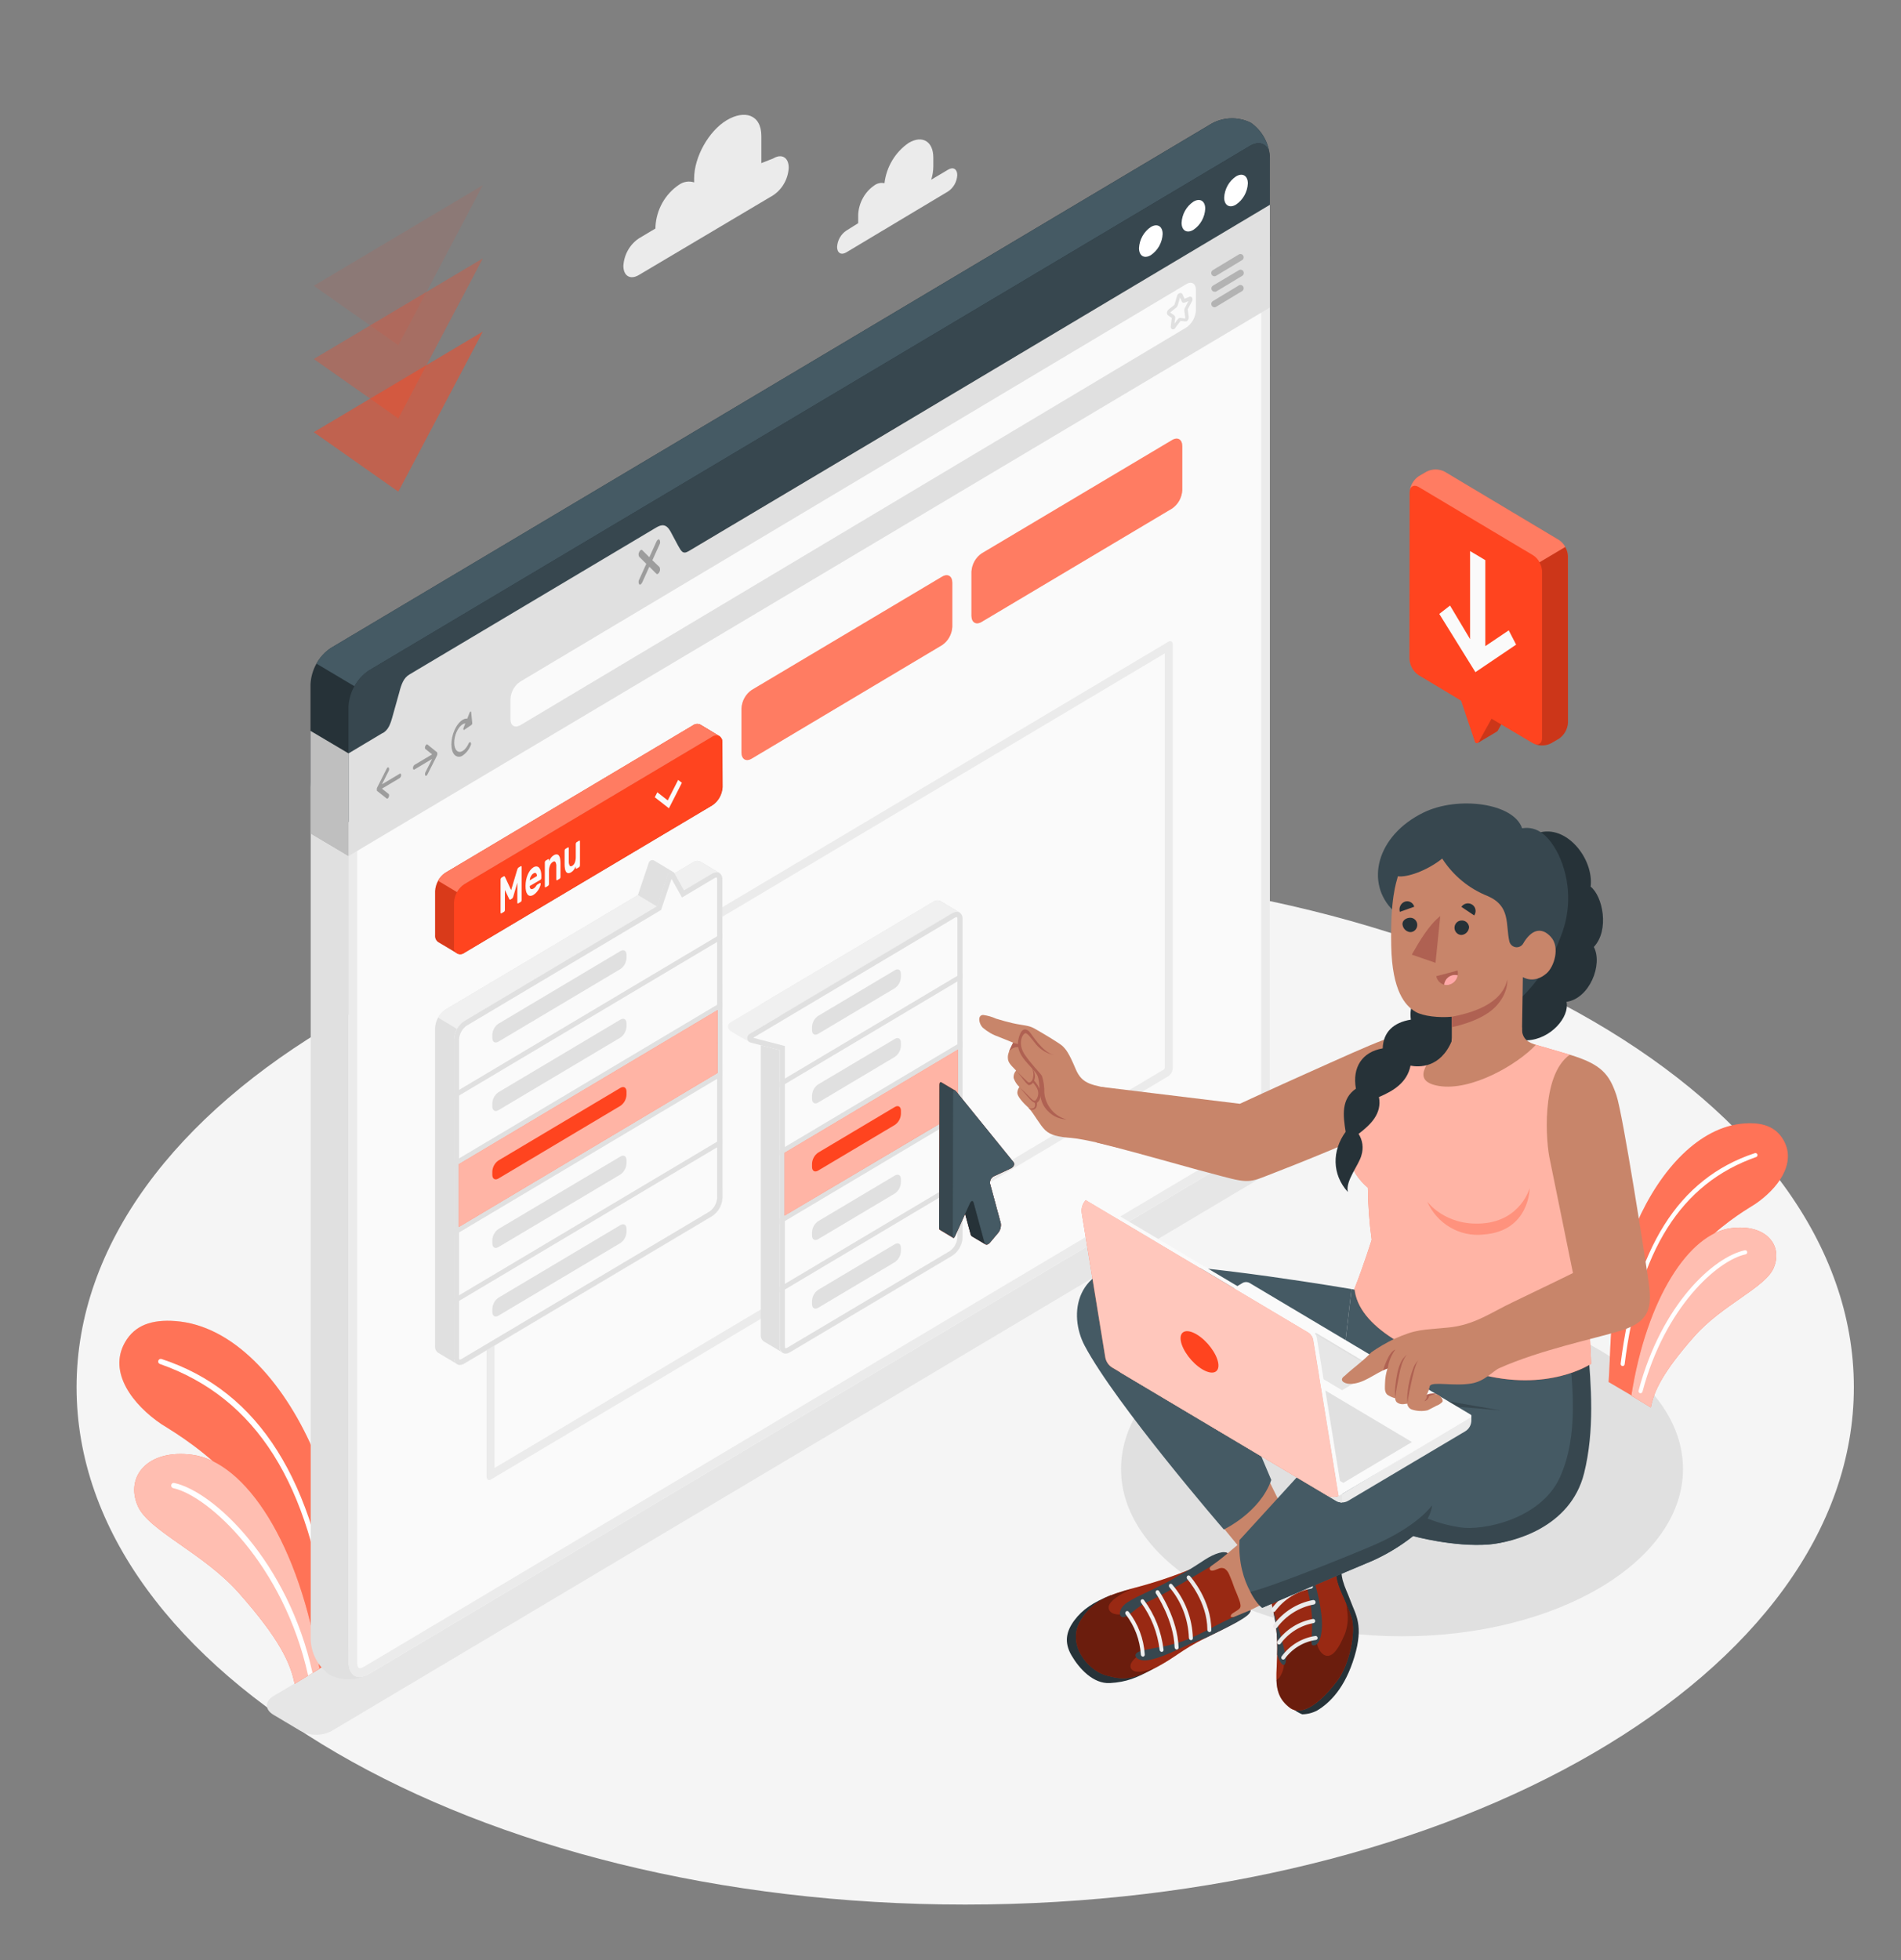 <svg width="291" height="300" viewBox="0 0 291 300" fill="none" xmlns="http://www.w3.org/2000/svg">
<rect x="0" y="0" width="291" height="300" fill="#808080" stroke="none"/>
<path d="M147.753 291.48C222.88 291.48 283.783 256.032 283.783 212.304C283.783 168.576 222.88 133.128 147.753 133.128C72.625 133.128 11.722 168.576 11.722 212.304C11.722 256.032 72.625 291.48 147.753 291.48Z" fill="#F5F5F5"/>
<path d="M46.013 264.906L41.84 262.422C40.525 261.636 40.525 260.37 41.84 259.584L188.289 172.41C189.028 172.025 189.844 171.825 190.672 171.825C191.5 171.825 192.316 172.025 193.055 172.41L197.257 174.894C198.573 175.674 198.573 176.94 197.257 177.72L50.779 264.906C50.04 265.29 49.224 265.491 48.396 265.491C47.568 265.491 46.752 265.29 46.013 264.906Z" fill="#E6E6E6"/>
<path d="M214.618 250.422C238.372 250.422 257.628 238.959 257.628 224.82C257.628 210.68 238.372 199.218 214.618 199.218C190.865 199.218 171.608 210.68 171.608 224.82C171.608 238.959 190.865 250.422 214.618 250.422Z" fill="#E0E0E0"/>
<path d="M53.346 252.744C52.764 243.612 53.387 234.33 47.864 221.73C43.208 211.158 35.572 202.83 26.871 202.182C23.262 201.912 20.655 202.782 19.136 205.428C16.476 210.078 20.44 215.064 24.688 217.938C26.556 219.204 41.904 227.4 46.147 245.574L47.986 255.924L48.568 255.57L53.346 252.744Z" fill="#FF441F"/>
<path opacity="0.25" d="M53.346 252.744C52.764 243.612 53.387 234.33 47.864 221.73C43.208 211.158 35.572 202.83 26.871 202.182C23.262 201.912 20.655 202.782 19.136 205.428C16.476 210.078 20.44 215.064 24.688 217.938C26.556 219.204 41.904 227.4 46.147 245.574L47.986 255.924L48.568 255.57L53.346 252.744Z" fill="white"/>
<path d="M50.546 249.6C50.462 249.588 50.383 249.547 50.323 249.484C50.264 249.421 50.225 249.34 50.215 249.252C47.456 227.16 39.314 213.936 24.444 208.734C24.396 208.713 24.353 208.683 24.317 208.644C24.281 208.606 24.253 208.56 24.234 208.511C24.216 208.461 24.207 208.407 24.209 208.354C24.211 208.301 24.224 208.248 24.246 208.2C24.29 208.104 24.369 208.029 24.465 207.991C24.562 207.953 24.669 207.955 24.764 207.996C39.762 212.934 48.189 226.77 50.983 249.174C50.989 249.278 50.957 249.38 50.892 249.46C50.827 249.539 50.734 249.589 50.634 249.6H50.546Z" fill="white"/>
<path d="M45.099 257.706C44.471 254.538 42.818 250.866 36.561 243.792C31.16 237.684 22.739 234.276 21.091 230.484C19.113 225.924 22.663 221.736 29.437 222.642C37.585 223.734 45.891 236.226 48.911 255.384L45.099 257.706Z" fill="#FF441F"/>
<path opacity="0.65" d="M45.099 257.706C44.471 254.538 42.818 250.866 36.561 243.792C31.16 237.684 22.739 234.276 21.091 230.484C19.113 225.924 22.663 221.736 29.437 222.642C37.585 223.734 45.891 236.226 48.911 255.384L45.099 257.706Z" fill="white"/>
<path d="M26.673 226.956C26.623 226.944 26.571 226.943 26.52 226.952C26.469 226.961 26.421 226.981 26.378 227.01C26.335 227.039 26.298 227.077 26.27 227.122C26.241 227.166 26.222 227.216 26.213 227.268C26.202 227.32 26.201 227.374 26.21 227.426C26.22 227.479 26.239 227.529 26.267 227.574C26.295 227.618 26.332 227.657 26.374 227.687C26.417 227.717 26.465 227.738 26.516 227.748C31.992 228.948 43.44 239.538 47.148 256.362C47.144 256.388 47.144 256.414 47.148 256.44L47.84 256.02C44.098 238.998 32.72 228.258 26.673 226.956Z" fill="white"/>
<path d="M246.244 211.506C246.721 204.354 246.209 197.106 250.533 187.236C254.159 178.962 260.148 172.452 266.963 171.942C269.786 171.732 271.823 172.41 273.01 174.48C275.094 178.122 271.992 182.022 268.669 184.272C267.208 185.262 255.184 191.67 251.878 205.872L250.44 213.966L249.963 213.69L246.244 211.506Z" fill="#FF441F"/>
<path opacity="0.25" d="M246.244 211.506C246.721 204.354 246.209 197.106 250.533 187.236C254.159 178.962 260.148 172.452 266.963 171.942C269.786 171.732 271.823 172.41 273.01 174.48C275.094 178.122 271.992 182.022 268.669 184.272C267.208 185.262 255.184 191.67 251.878 205.872L250.44 213.966L249.963 213.69L246.244 211.506Z" fill="white"/>
<path d="M248.432 209.064C248.499 209.054 248.56 209.023 248.607 208.974C248.654 208.925 248.685 208.862 248.694 208.794C250.854 191.484 257.226 181.134 268.849 177.066C268.886 177.05 268.919 177.026 268.947 176.996C268.975 176.967 268.997 176.932 269.012 176.893C269.026 176.855 269.033 176.813 269.032 176.772C269.031 176.731 269.022 176.69 269.006 176.652C268.971 176.577 268.909 176.518 268.833 176.488C268.758 176.458 268.674 176.459 268.599 176.49C256.866 180.354 250.272 191.178 248.083 208.71C248.075 208.793 248.098 208.877 248.148 208.943C248.198 209.009 248.271 209.052 248.351 209.064H248.432Z" fill="white"/>
<path d="M252.699 215.4C253.187 212.916 254.485 210.048 259.374 204.51C263.599 199.71 270.194 197.064 271.486 194.094C273.034 190.53 270.252 187.254 264.956 187.962C258.583 188.802 252.076 198.6 249.719 213.6L252.699 215.4Z" fill="#FF441F"/>
<path opacity="0.65" d="M252.699 215.4C253.187 212.916 254.485 210.048 259.374 204.51C263.599 199.71 270.194 197.064 271.486 194.094C273.034 190.53 270.252 187.254 264.956 187.962C258.583 188.802 252.076 198.6 249.719 213.6L252.699 215.4Z" fill="white"/>
<path d="M251.197 213.21C251.249 213.198 251.297 213.172 251.337 213.136C251.376 213.099 251.406 213.052 251.424 213C254.863 200.016 262.93 192.888 267.213 191.964C267.253 191.956 267.291 191.939 267.325 191.916C267.358 191.892 267.387 191.862 267.409 191.827C267.431 191.791 267.446 191.752 267.454 191.711C267.461 191.67 267.461 191.627 267.452 191.586C267.445 191.546 267.429 191.507 267.407 191.473C267.384 191.438 267.355 191.409 267.321 191.387C267.288 191.364 267.25 191.349 267.21 191.342C267.171 191.335 267.13 191.337 267.091 191.346C262.348 192.366 254.34 199.578 250.83 212.832C250.809 212.913 250.819 213 250.86 213.073C250.9 213.146 250.967 213.2 251.046 213.222C251.096 213.231 251.148 213.227 251.197 213.21Z" fill="white"/>
<path d="M129.548 35.298L131.369 34.158C131.363 34.028 131.363 33.898 131.369 33.768V32.838C131.416 31.936 131.669 31.059 132.107 30.277C132.545 29.495 133.155 28.831 133.889 28.338C134.107 28.186 134.352 28.081 134.61 28.03C134.868 27.978 135.134 27.981 135.391 28.038C135.541 26.795 135.95 25.6 136.59 24.536C137.229 23.471 138.085 22.562 139.098 21.87C141.182 20.634 142.87 21.636 142.87 24.114V25.512C142.86 26.189 142.752 26.86 142.549 27.504L145.139 25.962C145.913 25.5 146.536 25.872 146.536 26.796C146.51 27.296 146.37 27.782 146.127 28.216C145.884 28.65 145.546 29.018 145.139 29.292L129.542 38.628C128.768 39.09 128.139 38.712 128.139 37.794C128.167 37.293 128.309 36.806 128.554 36.373C128.799 35.939 129.139 35.571 129.548 35.298Z" fill="#EBEBEB"/>
<path d="M118.367 24.246L116.546 24.966V20.826C116.546 17.544 114.002 16.758 111.249 18.396C108.491 20.04 106.256 24.03 106.256 27.312V27.912C105.866 27.788 105.454 27.757 105.05 27.821C104.647 27.886 104.263 28.044 103.928 28.284C102.882 28.987 102.012 29.934 101.388 31.048C100.764 32.163 100.404 33.413 100.337 34.698V34.968L97.793 36.486C97.108 36.947 96.537 37.567 96.125 38.296C95.714 39.026 95.474 39.844 95.425 40.686C95.425 42.24 96.484 42.87 97.793 42.09L118.367 29.88C119.053 29.42 119.624 28.8 120.036 28.07C120.447 27.341 120.687 26.522 120.736 25.68C120.736 24.096 119.677 23.466 118.367 24.246Z" fill="#EBEBEB"/>
<path opacity="0.5" d="M48.032 66.144L73.914 50.742L60.976 75.246L48.032 66.144Z" fill="#FF441F"/>
<path opacity="0.3" d="M48.032 54.942L73.914 39.54L60.976 64.044L48.032 54.942Z" fill="#FF441F"/>
<path opacity="0.1" d="M48.032 43.74L73.914 28.338L60.976 52.842L48.032 43.74Z" fill="#FF441F"/>
<path d="M56.454 256.2C55.718 256.655 54.884 256.917 54.027 256.962C52.806 257.119 51.568 256.896 50.471 256.32C49.607 255.721 48.893 254.919 48.387 253.98C47.882 253.042 47.598 251.993 47.561 250.92V127.53L53.381 130.992V254.4C53.381 255.846 54.085 256.68 55.127 256.68C55.6 256.63 56.054 256.465 56.454 256.2Z" fill="#E0E0E0"/>
<path d="M194.388 170.43C194.331 171.537 194.022 172.615 193.485 173.575C192.948 174.535 192.198 175.351 191.297 175.956L56.454 256.2C54.754 257.22 53.369 256.392 53.369 254.358V115.302L61.884 110.238C63.583 109.218 147.595 59.238 149.294 58.206L194.388 31.344V170.43Z" fill="#FAFAFA"/>
<path d="M193.061 33.702V170.43C193.003 171.297 192.754 172.138 192.334 172.891C191.913 173.644 191.332 174.288 190.634 174.774L55.773 255.048C55.559 255.193 55.312 255.28 55.057 255.3C54.719 255.3 54.667 254.7 54.667 254.382V116.088L62.524 111.414L106.756 85.068L149.934 59.4L193.061 33.72M194.388 31.344L149.271 58.2C147.572 59.214 63.56 109.2 61.86 110.232L53.346 115.296V254.4C53.346 255.846 54.044 256.68 55.057 256.68C55.556 256.652 56.038 256.487 56.454 256.2L191.291 175.956C192.192 175.351 192.942 174.535 193.479 173.575C194.016 172.615 194.325 171.537 194.382 170.43V31.344H194.388Z" fill="#EBEBEB"/>
<path d="M178.307 99.99V163.446C178.288 163.521 178.252 163.591 178.203 163.65L75.707 224.658V161.196C75.728 161.123 75.764 161.056 75.811 160.998L178.307 99.99ZM179.14 98.124C179.025 98.125 178.914 98.16 178.819 98.226L75.194 159.9C74.986 160.04 74.813 160.229 74.688 160.451C74.564 160.673 74.492 160.922 74.478 161.178V225.978C74.478 226.308 74.636 226.506 74.874 226.506C74.986 226.5 75.094 226.465 75.189 226.404L178.814 164.724C179.022 164.585 179.195 164.398 179.32 164.177C179.444 163.956 179.516 163.707 179.53 163.452V98.652C179.53 98.316 179.367 98.124 179.134 98.124H179.14Z" fill="#EBEBEB"/>
<path d="M50.442 125.112C49.579 124.512 48.865 123.709 48.36 122.771C47.854 121.833 47.571 120.785 47.532 119.712V104.712C47.59 103.604 47.901 102.525 48.441 101.563C48.98 100.602 49.731 99.786 50.634 99.18L185.489 18.906C186.41 18.404 187.432 18.132 188.473 18.112C189.514 18.092 190.546 18.325 191.484 18.792C192.346 19.393 193.059 20.195 193.565 21.134C194.07 22.072 194.354 23.12 194.394 24.192V39.192C194.338 40.298 194.029 41.376 193.492 42.335C192.955 43.294 192.205 44.109 191.303 44.712L56.454 124.998C55.531 125.504 54.506 125.779 53.461 125.798C52.416 125.818 51.382 125.583 50.442 125.112Z" fill="#263238"/>
<path d="M194.353 23.682C194.137 22.032 192.834 21.432 191.291 22.356L56.454 102.63C55.545 103.233 54.796 104.057 54.271 105.03L48.451 101.568C48.972 100.591 49.725 99.765 50.639 99.168L185.495 18.912C186.412 18.408 187.433 18.134 188.472 18.113C189.512 18.092 190.542 18.325 191.478 18.792C192.271 19.345 192.938 20.069 193.435 20.913C193.931 21.757 194.244 22.702 194.353 23.682Z" fill="#455A64"/>
<path d="M194.388 24.198V31.344L149.271 58.2C147.572 59.214 63.56 109.2 61.86 110.232L53.346 115.296V108.156C53.404 107.05 53.713 105.974 54.249 105.014C54.785 104.054 55.532 103.237 56.43 102.63L191.291 22.356C192.991 21.342 194.388 22.164 194.388 24.198Z" fill="#37474F"/>
<path d="M189.202 27C190.203 26.4 191.018 26.886 191.018 28.08C190.982 28.729 190.8 29.359 190.484 29.921C190.169 30.482 189.73 30.96 189.202 31.314C188.207 31.914 187.392 31.422 187.392 30.234C187.427 29.587 187.609 28.957 187.923 28.395C188.238 27.833 188.676 27.356 189.202 27Z" fill="white"/>
<path d="M182.684 30.864C183.685 30.264 184.494 30.75 184.494 31.944C184.46 32.591 184.278 33.221 183.963 33.782C183.649 34.343 183.21 34.819 182.684 35.172C181.683 35.772 180.874 35.286 180.874 34.098C180.907 33.45 181.088 32.819 181.402 32.257C181.717 31.695 182.156 31.218 182.684 30.864Z" fill="white"/>
<path d="M176.165 34.74C177.167 34.14 177.976 34.626 177.976 35.814C177.942 36.462 177.761 37.093 177.447 37.655C177.132 38.217 176.693 38.694 176.165 39.048C175.164 39.648 174.355 39.162 174.355 37.974C174.389 37.326 174.57 36.696 174.884 36.133C175.199 35.572 175.638 35.094 176.165 34.74Z" fill="white"/>
<path d="M58.59 112.2C59.451 111.684 59.754 110.904 60.155 109.404L61.104 106.02C61.447 104.664 61.808 103.734 62.675 103.224L100.418 80.754C101.285 80.238 101.966 80.154 102.624 81.306L103.788 83.484C104.282 84.36 104.527 84.876 105.388 84.36L134.698 66.924L194.388 31.344V47.064L53.346 131.016V115.302L58.584 112.17" fill="#E0E0E0"/>
<path d="M53.346 115.302V131.01L47.532 127.554V111.858L53.346 115.302Z" fill="#E0E0E0"/>
<path opacity="0.15" d="M53.346 115.302V131.01L47.532 127.554V111.858L53.346 115.302Z" fill="black"/>
<path opacity="0.3" d="M61.185 118.416L58.473 120.03L59.503 117.978C59.546 117.903 59.568 117.817 59.568 117.729C59.568 117.642 59.546 117.556 59.503 117.48C59.422 117.378 59.288 117.45 59.195 117.63L57.722 120.552C57.706 120.587 57.693 120.623 57.682 120.66C57.684 120.672 57.684 120.684 57.682 120.696C57.676 120.748 57.676 120.8 57.682 120.852C57.675 120.894 57.675 120.937 57.682 120.978C57.692 121.002 57.706 121.025 57.722 121.044L59.195 122.208C59.216 122.224 59.241 122.233 59.268 122.233C59.294 122.233 59.319 122.224 59.34 122.208C59.414 122.155 59.471 122.079 59.503 121.992C59.585 121.8 59.573 121.59 59.503 121.518L58.473 120.696L61.185 119.082C61.255 119.025 61.312 118.952 61.35 118.869C61.389 118.786 61.408 118.694 61.407 118.602C61.407 118.44 61.307 118.344 61.185 118.416Z" fill="black"/>
<path opacity="0.3" d="M63.438 117.066L66.15 115.452L65.12 114.63C65.027 114.558 65.015 114.342 65.12 114.15C65.225 113.958 65.335 113.862 65.428 113.934L66.901 115.134C66.919 115.15 66.933 115.171 66.942 115.194C66.948 115.236 66.948 115.278 66.942 115.32C66.947 115.37 66.947 115.42 66.942 115.47C66.939 115.482 66.939 115.494 66.942 115.506C66.931 115.543 66.917 115.579 66.901 115.614L65.428 118.536C65.396 118.605 65.345 118.663 65.283 118.704C65.261 118.726 65.232 118.738 65.201 118.738C65.171 118.738 65.142 118.726 65.12 118.704C65.078 118.627 65.055 118.54 65.055 118.452C65.055 118.364 65.078 118.277 65.12 118.2L66.15 116.148L63.438 117.768C63.316 117.84 63.217 117.738 63.217 117.546C63.215 117.454 63.235 117.363 63.273 117.279C63.311 117.196 63.368 117.123 63.438 117.066Z" fill="black"/>
<path opacity="0.3" d="M72.127 109.002C72.127 108.834 71.97 108.858 71.894 109.038L71.528 109.98C70.893 109.908 70.125 110.544 69.601 111.678C68.932 113.148 68.932 114.882 69.601 115.548C69.765 115.705 69.976 115.798 70.199 115.812C70.421 115.826 70.642 115.761 70.823 115.626C71.367 115.252 71.791 114.719 72.04 114.096C72.084 114.023 72.107 113.939 72.107 113.853C72.107 113.767 72.084 113.683 72.04 113.61C71.958 113.52 71.819 113.61 71.731 113.79C71.231 114.888 70.416 115.374 69.91 114.876C69.403 114.378 69.409 113.076 69.91 111.984C70.27 111.204 70.783 110.742 71.231 110.712L70.951 111.42C70.882 111.606 70.951 111.774 71.062 111.696L72.168 110.952C72.211 110.914 72.244 110.866 72.266 110.811C72.287 110.757 72.295 110.698 72.29 110.64L72.127 109.002Z" fill="black"/>
<path opacity="0.3" d="M99.865 85.74L100.954 83.34C101.018 83.229 101.052 83.101 101.052 82.971C101.052 82.841 101.018 82.714 100.954 82.602C100.826 82.47 100.616 82.602 100.488 82.878L99.4 85.278L98.311 84.198C98.183 84.072 97.974 84.198 97.846 84.474C97.781 84.586 97.747 84.713 97.747 84.843C97.747 84.973 97.781 85.101 97.846 85.212L98.934 86.292L97.846 88.692C97.781 88.804 97.747 88.931 97.747 89.061C97.747 89.191 97.781 89.319 97.846 89.43C97.878 89.459 97.92 89.474 97.962 89.474C98.005 89.474 98.046 89.459 98.079 89.43C98.18 89.356 98.261 89.254 98.311 89.136L99.4 86.736L100.488 87.816C100.521 87.845 100.562 87.86 100.604 87.86C100.647 87.86 100.688 87.845 100.721 87.816C100.869 87.698 100.973 87.531 101.015 87.343C101.057 87.155 101.036 86.958 100.954 86.784L99.865 85.74Z" fill="black"/>
<path d="M78.139 110.082V106.98C78.168 106.448 78.317 105.93 78.576 105.468C78.835 105.006 79.196 104.614 79.629 104.322L181.584 43.488C182.404 42.996 183.068 43.392 183.068 44.37V47.478C183.041 48.01 182.892 48.527 182.634 48.988C182.376 49.449 182.016 49.84 181.584 50.13L79.629 111C78.808 111.456 78.139 111.06 78.139 110.082Z" fill="#FAFAFA"/>
<path d="M179.582 50.4C179.538 50.407 179.492 50.407 179.448 50.4C179.364 50.36 179.296 50.292 179.255 50.207C179.214 50.122 179.202 50.025 179.221 49.932L179.372 48.672L178.79 48.246C178.739 48.207 178.698 48.155 178.67 48.095C178.643 48.036 178.63 47.97 178.633 47.904C178.632 47.802 178.654 47.701 178.696 47.608C178.738 47.516 178.801 47.434 178.878 47.37L179.751 46.674C179.772 46.656 179.787 46.63 179.791 46.602L180.181 45.282C180.206 45.174 180.261 45.075 180.339 44.999C180.418 44.923 180.517 44.874 180.624 44.856C180.693 44.838 180.767 44.842 180.835 44.867C180.902 44.893 180.961 44.939 181.002 45L181.328 45.72L182.067 45.426C182.134 45.398 182.207 45.392 182.277 45.409C182.347 45.427 182.41 45.466 182.457 45.522C182.514 45.611 182.544 45.715 182.544 45.822C182.544 45.929 182.514 46.033 182.457 46.122L181.823 47.322C181.817 47.348 181.817 47.374 181.823 47.4L181.968 48.504C181.978 48.605 181.967 48.706 181.934 48.801C181.902 48.897 181.85 48.984 181.782 49.056C181.74 49.106 181.687 49.145 181.627 49.17C181.567 49.194 181.502 49.202 181.438 49.194L180.723 49.104L179.954 50.118C179.923 50.196 179.872 50.263 179.806 50.312C179.741 50.362 179.663 50.392 179.582 50.4ZM179.157 47.838L179.739 48.264C179.799 48.314 179.844 48.379 179.871 48.453C179.897 48.527 179.904 48.607 179.89 48.684L179.791 49.524L180.309 48.846C180.352 48.782 180.411 48.73 180.479 48.696C180.548 48.662 180.624 48.648 180.699 48.654L181.415 48.744C181.432 48.719 181.442 48.69 181.444 48.66L181.293 47.556C181.278 47.417 181.305 47.277 181.369 47.154L181.922 46.086L181.34 46.314C181.256 46.347 181.163 46.346 181.08 46.312C180.997 46.277 180.93 46.212 180.891 46.128L180.63 45.528L180.286 46.728C180.247 46.859 180.173 46.976 180.071 47.064L179.192 47.76C179.179 47.775 179.167 47.791 179.157 47.808V47.838Z" fill="#E0E0E0"/>
<g opacity="0.2">
<path d="M185.926 42.282C185.816 42.289 185.707 42.256 185.616 42.191C185.526 42.125 185.46 42.03 185.429 41.921C185.398 41.812 185.404 41.695 185.446 41.59C185.487 41.484 185.562 41.396 185.658 41.34L189.639 38.94C189.695 38.907 189.756 38.886 189.82 38.877C189.884 38.869 189.949 38.873 190.011 38.891C190.073 38.908 190.131 38.938 190.182 38.978C190.233 39.018 190.276 39.069 190.308 39.126C190.34 39.184 190.361 39.247 190.369 39.313C190.378 39.379 190.373 39.446 190.357 39.51C190.34 39.574 190.311 39.634 190.272 39.687C190.233 39.739 190.184 39.783 190.128 39.816L186.147 42.216C186.08 42.258 186.004 42.28 185.926 42.282Z" fill="black"/>
<path d="M185.926 44.652C185.818 44.653 185.713 44.617 185.627 44.549C185.541 44.481 185.479 44.386 185.451 44.279C185.423 44.171 185.431 44.057 185.472 43.954C185.514 43.851 185.588 43.765 185.682 43.71L189.662 41.34C189.718 41.307 189.78 41.286 189.844 41.277C189.908 41.269 189.972 41.273 190.034 41.29C190.097 41.308 190.155 41.337 190.206 41.378C190.257 41.418 190.3 41.469 190.332 41.526C190.364 41.584 190.385 41.647 190.393 41.713C190.401 41.779 190.397 41.846 190.38 41.91C190.363 41.974 190.335 42.034 190.295 42.087C190.256 42.139 190.207 42.183 190.151 42.216L186.17 44.616C186.094 44.651 186.009 44.664 185.926 44.652Z" fill="black"/>
<path d="M185.926 47.029C185.816 47.032 185.709 46.998 185.62 46.931C185.532 46.865 185.467 46.77 185.436 46.661C185.406 46.553 185.411 46.437 185.451 46.332C185.491 46.227 185.564 46.138 185.658 46.081L189.639 43.681C189.695 43.647 189.756 43.626 189.82 43.617C189.884 43.608 189.949 43.613 190.011 43.63C190.073 43.647 190.132 43.677 190.183 43.718C190.234 43.758 190.276 43.809 190.308 43.867C190.341 43.924 190.362 43.988 190.37 44.053C190.378 44.119 190.374 44.186 190.357 44.25C190.34 44.314 190.312 44.374 190.272 44.427C190.233 44.48 190.184 44.524 190.128 44.557L186.147 46.957C186.08 47 186.004 47.025 185.926 47.029Z" fill="black"/>
</g>
<path d="M150.272 84.696L179.419 67.35C180.28 66.834 180.978 67.254 180.978 68.28V75.036C180.946 75.595 180.787 76.138 180.515 76.622C180.244 77.106 179.866 77.519 179.413 77.826L150.272 95.172C149.411 95.688 148.712 95.268 148.712 94.242V87.486C148.744 86.928 148.902 86.386 149.173 85.901C149.444 85.417 149.82 85.004 150.272 84.696Z" fill="#FF441F"/>
<path opacity="0.3" d="M150.272 84.696L179.419 67.35C180.28 66.834 180.978 67.254 180.978 68.28V75.036C180.946 75.595 180.787 76.138 180.515 76.622C180.244 77.106 179.866 77.519 179.413 77.826L150.272 95.172C149.411 95.688 148.712 95.268 148.712 94.242V87.486C148.744 86.928 148.902 86.386 149.173 85.901C149.444 85.417 149.82 85.004 150.272 84.696Z" fill="white"/>
<path d="M115.067 105.6L144.214 88.254C145.075 87.744 145.773 88.158 145.773 89.184V95.94C145.743 96.499 145.586 97.043 145.314 97.528C145.042 98.013 144.663 98.425 144.208 98.73L115.067 116.1C114.206 116.61 113.507 116.196 113.507 115.164V108.414C113.536 107.852 113.692 107.305 113.963 106.816C114.234 106.327 114.612 105.911 115.067 105.6Z" fill="#FF441F"/>
<path opacity="0.3" d="M115.067 105.6L144.214 88.254C145.075 87.744 145.773 88.158 145.773 89.184V95.94C145.743 96.499 145.586 97.043 145.314 97.528C145.042 98.013 144.663 98.425 144.208 98.73L115.067 116.1C114.206 116.61 113.507 116.196 113.507 115.164V108.414C113.536 107.852 113.692 107.305 113.963 106.816C114.234 106.327 114.612 105.911 115.067 105.6Z" fill="white"/>
<path d="M110.58 113.694C110.601 113.494 110.569 113.291 110.488 113.108C110.407 112.924 110.28 112.766 110.12 112.65L107.21 110.898C107.032 110.816 106.836 110.783 106.642 110.803C106.448 110.823 106.263 110.895 106.104 111.012L68.169 133.584C67.715 133.892 67.337 134.306 67.066 134.791C66.794 135.277 66.636 135.821 66.604 136.38V143.13C66.584 143.329 66.616 143.53 66.695 143.712C66.775 143.895 66.9 144.052 67.058 144.168C67.337 144.342 69.718 145.758 70.009 145.926C70.185 146.009 70.38 146.042 70.573 146.022C70.767 146.002 70.951 145.93 71.109 145.812L109.049 123.246C109.505 122.942 109.885 122.53 110.157 122.045C110.429 121.56 110.586 121.016 110.615 120.456L110.58 113.694Z" fill="#FF441F"/>
<path opacity="0.15" d="M110.58 113.694C110.601 113.494 110.569 113.291 110.488 113.108C110.407 112.924 110.28 112.766 110.12 112.65L107.21 110.898C107.032 110.816 106.836 110.783 106.642 110.803C106.448 110.823 106.263 110.895 106.104 111.012L68.169 133.584C67.715 133.892 67.337 134.306 67.066 134.791C66.794 135.277 66.636 135.821 66.604 136.38V143.13C66.584 143.329 66.616 143.53 66.695 143.712C66.775 143.895 66.9 144.052 67.058 144.168C67.337 144.342 69.718 145.758 70.009 145.926C70.185 146.009 70.38 146.042 70.573 146.022C70.767 146.002 70.951 145.93 71.109 145.812L109.049 123.246C109.505 122.942 109.885 122.53 110.157 122.045C110.429 121.56 110.586 121.016 110.615 120.456L110.58 113.694Z" fill="black"/>
<path d="M71.062 135.336L108.991 112.764C109.141 112.629 109.328 112.545 109.526 112.525C109.725 112.505 109.924 112.549 110.097 112.651C110.269 112.754 110.406 112.91 110.489 113.097C110.571 113.284 110.595 113.492 110.557 113.694V120.456C110.528 121.015 110.371 121.559 110.1 122.043C109.829 122.528 109.451 122.94 108.997 123.246L71.062 145.8C70.912 145.935 70.725 146.019 70.527 146.039C70.329 146.059 70.129 146.015 69.957 145.912C69.784 145.81 69.647 145.654 69.564 145.467C69.482 145.28 69.458 145.071 69.496 144.87V138.126C69.526 137.567 69.684 137.023 69.956 136.538C70.228 136.053 70.607 135.641 71.062 135.336Z" fill="#FF441F"/>
<path d="M110.103 112.65C109.925 112.567 109.729 112.534 109.535 112.554C109.341 112.574 109.155 112.647 108.997 112.764L71.068 135.33C70.607 135.63 70.226 136.042 69.956 136.53L67.046 134.784C67.31 134.294 67.691 133.881 68.152 133.584L106.064 111C106.222 110.883 106.408 110.81 106.602 110.79C106.796 110.77 106.992 110.803 107.169 110.886L110.103 112.65Z" fill="#FF441F"/>
<path opacity="0.3" d="M110.103 112.65C109.925 112.567 109.729 112.534 109.535 112.554C109.341 112.574 109.155 112.647 108.997 112.764L71.068 135.33C70.607 135.63 70.226 136.042 69.956 136.53L67.046 134.784C67.31 134.294 67.691 133.881 68.152 133.584L106.064 111C106.222 110.883 106.408 110.81 106.602 110.79C106.796 110.77 106.992 110.803 107.169 110.886L110.103 112.65Z" fill="white"/>
<path d="M78.244 136.23L79.175 133.098L79.239 132.936C79.269 132.864 79.32 132.804 79.385 132.762L79.722 132.564C79.735 132.552 79.751 132.546 79.769 132.546C79.786 132.546 79.802 132.552 79.815 132.564C79.843 132.6 79.858 132.644 79.856 132.69V137.73C79.854 137.79 79.84 137.85 79.815 137.904C79.795 137.952 79.763 137.994 79.722 138.024L79.321 138.258C79.308 138.27 79.291 138.277 79.274 138.277C79.257 138.277 79.24 138.27 79.227 138.258C79.2 138.223 79.188 138.177 79.192 138.132V135.084L78.57 137.22C78.549 137.277 78.526 137.334 78.5 137.388C78.476 137.444 78.435 137.49 78.383 137.52L78.133 137.676C78.116 137.688 78.096 137.694 78.075 137.694C78.054 137.694 78.034 137.688 78.017 137.676C77.99 137.649 77.967 137.619 77.947 137.586L77.289 136.2V139.248C77.29 139.308 77.278 139.367 77.254 139.422C77.234 139.47 77.202 139.512 77.161 139.542L76.76 139.776C76.747 139.788 76.73 139.795 76.713 139.795C76.696 139.795 76.679 139.788 76.667 139.776C76.637 139.741 76.623 139.696 76.626 139.65V134.61C76.628 134.55 76.642 134.491 76.667 134.436C76.687 134.39 76.719 134.35 76.76 134.322L77.097 134.124C77.161 134.082 77.208 134.082 77.243 134.124L77.307 134.214L78.244 136.23Z" fill="#FAFAFA"/>
<path d="M80.45 135.564C80.451 135.272 80.478 134.981 80.531 134.694C80.586 134.414 80.668 134.141 80.776 133.878C80.875 133.637 81.002 133.41 81.154 133.2C81.291 133.015 81.461 132.859 81.654 132.738C81.803 132.639 81.979 132.593 82.155 132.606C82.301 132.621 82.436 132.691 82.533 132.804C82.651 132.946 82.734 133.115 82.778 133.296C82.839 133.527 82.868 133.765 82.865 134.004V134.352C82.865 134.413 82.851 134.472 82.824 134.526C82.806 134.575 82.774 134.617 82.731 134.646L81.09 135.6C81.084 135.699 81.1 135.797 81.136 135.888C81.16 135.952 81.203 136.007 81.259 136.044C81.316 136.076 81.381 136.086 81.445 136.074C81.519 136.061 81.59 136.034 81.654 135.996C81.749 135.941 81.835 135.872 81.91 135.792C81.966 135.733 82.017 135.668 82.062 135.6C82.088 135.552 82.117 135.506 82.149 135.462C82.175 135.43 82.207 135.404 82.242 135.384L82.638 135.15C82.651 135.139 82.668 135.134 82.685 135.134C82.701 135.134 82.718 135.139 82.731 135.15C82.747 135.166 82.759 135.186 82.765 135.208C82.771 135.231 82.771 135.254 82.766 135.276C82.76 135.388 82.734 135.498 82.69 135.6C82.636 135.763 82.565 135.92 82.481 136.068C82.377 136.241 82.258 136.404 82.126 136.554C81.987 136.716 81.824 136.853 81.643 136.962C81.494 137.06 81.319 137.111 81.142 137.106C80.996 137.09 80.861 137.017 80.764 136.902C80.645 136.747 80.561 136.567 80.52 136.374C80.465 136.108 80.442 135.836 80.45 135.564ZM81.654 133.674C81.563 133.733 81.48 133.806 81.41 133.89C81.345 133.974 81.288 134.065 81.241 134.16C81.195 134.256 81.16 134.356 81.136 134.46C81.114 134.549 81.098 134.639 81.09 134.73L82.201 134.07C82.196 133.995 82.183 133.92 82.161 133.848C82.147 133.78 82.117 133.716 82.073 133.662C82.029 133.618 81.972 133.593 81.91 133.59C81.819 133.593 81.731 133.622 81.654 133.674Z" fill="#FAFAFA"/>
<path d="M85.798 134.202C85.799 134.261 85.785 134.318 85.757 134.37C85.741 134.42 85.708 134.463 85.664 134.49L85.292 134.712C85.279 134.724 85.263 134.73 85.245 134.73C85.228 134.73 85.212 134.724 85.199 134.712C85.171 134.677 85.156 134.632 85.158 134.586V132.6C85.178 132.367 85.131 132.134 85.024 131.928C84.931 131.796 84.791 131.79 84.599 131.928C84.411 132.053 84.268 132.239 84.192 132.456C84.086 132.722 84.034 133.008 84.041 133.296V135.276C84.038 135.336 84.024 135.395 84 135.45C83.978 135.497 83.946 135.538 83.907 135.57L83.534 135.792C83.493 135.792 83.464 135.792 83.441 135.792C83.426 135.777 83.414 135.758 83.407 135.737C83.4 135.716 83.398 135.694 83.4 135.672V132C83.4 131.941 83.414 131.884 83.441 131.832C83.457 131.782 83.49 131.739 83.534 131.712L83.907 131.49C83.92 131.478 83.936 131.472 83.953 131.472C83.971 131.472 83.987 131.478 84 131.49C84.028 131.525 84.043 131.57 84.041 131.616V131.796C84.122 131.614 84.222 131.441 84.337 131.28C84.447 131.128 84.586 131.002 84.745 130.908C84.893 130.801 85.071 130.748 85.251 130.758C85.316 130.766 85.378 130.788 85.433 130.823C85.489 130.858 85.536 130.906 85.571 130.962C85.663 131.105 85.723 131.267 85.746 131.436C85.782 131.658 85.8 131.883 85.798 132.108V134.202Z" fill="#FAFAFA"/>
<path d="M86.427 130.2C86.429 130.14 86.443 130.081 86.468 130.026C86.488 129.98 86.52 129.94 86.561 129.912L86.933 129.69C86.974 129.69 87.003 129.69 87.026 129.69C87.042 129.705 87.053 129.724 87.06 129.745C87.067 129.766 87.07 129.788 87.067 129.81V131.796C87.049 132.028 87.094 132.26 87.195 132.468C87.277 132.606 87.416 132.618 87.603 132.504C87.79 132.385 87.932 132.203 88.004 131.988C88.097 131.723 88.142 131.442 88.138 131.16V129.174C88.14 129.116 88.154 129.059 88.179 129.006C88.197 128.957 88.23 128.915 88.272 128.886L88.644 128.664C88.658 128.652 88.676 128.645 88.694 128.645C88.712 128.645 88.73 128.652 88.743 128.664C88.77 128.7 88.783 128.745 88.778 128.79V132.426C88.777 132.486 88.765 132.545 88.743 132.6C88.723 132.648 88.689 132.688 88.644 132.714L88.272 132.936C88.266 132.943 88.259 132.948 88.251 132.951C88.243 132.955 88.234 132.957 88.225 132.957C88.217 132.957 88.208 132.955 88.2 132.951C88.192 132.948 88.185 132.943 88.179 132.936C88.15 132.901 88.135 132.856 88.138 132.81V132.6C88.059 132.772 87.966 132.937 87.859 133.092C87.755 133.25 87.617 133.381 87.457 133.476C87.312 133.58 87.139 133.633 86.962 133.626C86.898 133.616 86.836 133.592 86.781 133.556C86.726 133.52 86.679 133.472 86.642 133.416C86.555 133.268 86.499 133.102 86.479 132.93C86.443 132.71 86.425 132.487 86.427 132.264V130.2Z" fill="#FAFAFA"/>
<path d="M102.397 123.702L100.232 122.016L100.622 121.254L102.217 122.496L103.811 119.358L104.382 119.802L102.397 123.702Z" fill="#FAFAFA"/>
<path d="M147.339 140.688C147.36 140.487 147.328 140.285 147.247 140.101C147.167 139.917 147.039 139.76 146.879 139.644L143.969 137.904C143.792 137.818 143.597 137.783 143.402 137.802C143.208 137.821 143.022 137.894 142.864 138.012L118.018 152.796L116.458 153.726V204.252C116.439 204.45 116.47 204.65 116.549 204.832C116.627 205.014 116.751 205.172 116.906 205.29L119.857 207.042C120.034 207.126 120.229 207.16 120.422 207.14C120.616 207.119 120.8 207.046 120.957 206.928L145.808 192.15C146.263 191.844 146.641 191.432 146.912 190.947C147.183 190.462 147.339 189.919 147.368 189.36L147.339 140.688Z" fill="#E0E0E0"/>
<path d="M143.952 137.904C143.774 137.818 143.577 137.782 143.382 137.801C143.186 137.82 142.999 137.893 142.84 138.012L118.001 152.79L116.441 153.726L111.785 156.486C111.678 156.55 111.59 156.642 111.529 156.752C111.468 156.862 111.436 156.986 111.436 157.113C111.436 157.24 111.468 157.365 111.529 157.475C111.59 157.585 111.678 157.676 111.785 157.74C112.786 158.401 113.824 159.002 114.893 159.54L119.351 160.698V155.46L120.916 154.53L145.75 139.746C145.909 139.629 146.094 139.556 146.288 139.536C146.482 139.516 146.678 139.549 146.856 139.632C146.6 139.476 144.237 138.066 143.952 137.904Z" fill="#F0F0F0"/>
<path d="M147.333 140.688C147.372 140.487 147.348 140.278 147.266 140.091C147.183 139.904 147.046 139.748 146.873 139.646C146.701 139.543 146.501 139.499 146.303 139.519C146.105 139.539 145.918 139.623 145.768 139.758L119.374 155.472L114.718 158.232C114.612 158.295 114.523 158.386 114.462 158.496C114.401 158.605 114.368 158.73 114.368 158.856C114.368 158.983 114.401 159.107 114.462 159.216C114.523 159.326 114.612 159.417 114.718 159.48C114.774 159.514 114.835 159.538 114.899 159.552L119.357 160.71V205.998C119.316 206.2 119.338 206.409 119.419 206.597C119.501 206.785 119.638 206.941 119.81 207.045C119.983 207.148 120.183 207.192 120.382 207.171C120.58 207.15 120.767 207.065 120.916 206.928L145.768 192.15C146.223 191.845 146.602 191.433 146.874 190.948C147.146 190.463 147.303 189.919 147.333 189.36V140.688Z" fill="#FAFAFA"/>
<path d="M146.484 140.334C146.544 140.441 146.57 140.565 146.559 140.688V189.36C146.533 189.778 146.414 190.185 146.212 190.549C146.011 190.912 145.731 191.224 145.395 191.46L120.55 206.232C120.451 206.297 120.34 206.338 120.224 206.352C120.164 206.245 120.137 206.121 120.148 205.998V160.086L119.566 159.936L115.294 158.826L119.764 156.168L146.164 140.454C146.256 140.391 146.362 140.352 146.472 140.34M146.472 139.542C146.225 139.553 145.984 139.629 145.774 139.764L119.38 155.478L114.724 158.238C114.618 158.301 114.529 158.392 114.468 158.502C114.406 158.611 114.374 158.736 114.374 158.862C114.374 158.989 114.406 159.113 114.468 159.223C114.529 159.332 114.618 159.423 114.724 159.486C114.78 159.52 114.841 159.544 114.904 159.558L119.363 160.716V206.004C119.342 206.205 119.373 206.407 119.454 206.591C119.535 206.774 119.662 206.932 119.822 207.048C119.944 207.121 120.083 207.158 120.224 207.156C120.472 207.147 120.713 207.071 120.922 206.934L145.774 192.156C146.229 191.851 146.608 191.439 146.88 190.954C147.152 190.469 147.309 189.925 147.339 189.366V140.694C147.36 140.494 147.329 140.291 147.248 140.107C147.167 139.924 147.04 139.766 146.88 139.65C146.756 139.577 146.615 139.539 146.472 139.542Z" fill="#E0E0E0"/>
<path d="M119.374 186.474V187.332L147.345 170.688V169.824L119.374 186.474Z" fill="#E0E0E0"/>
<path d="M119.374 197.814L147.345 181.164V180.3L119.374 196.95V197.814Z" fill="#E0E0E0"/>
<path d="M119.374 165.522V166.38L147.339 149.736V148.872L119.374 165.522Z" fill="#E0E0E0"/>
<path d="M119.374 175.998V176.856L147.339 160.212V159.348L119.374 175.998Z" fill="#E0E0E0"/>
<path d="M120.096 176.43L146.647 160.626V170.316L120.096 186.042V176.43Z" fill="#FF441F"/>
<path opacity="0.6" d="M120.096 176.43L146.647 160.626V170.316L120.096 186.042V176.43Z" fill="white"/>
<path d="M125.241 176.4L136.974 169.416C137.492 169.11 137.911 169.356 137.911 169.974V170.49C137.894 170.825 137.8 171.152 137.637 171.443C137.474 171.734 137.247 171.981 136.974 172.164L125.241 179.148C124.723 179.46 124.304 179.208 124.304 178.59V178.074C124.322 177.739 124.417 177.413 124.579 177.122C124.742 176.832 124.969 176.584 125.241 176.4Z" fill="#FF441F"/>
<path d="M125.241 165.96L136.974 159C137.492 158.694 137.911 158.946 137.911 159.564V160.074C137.894 160.41 137.8 160.736 137.637 161.027C137.474 161.318 137.247 161.565 136.974 161.748L125.241 168.738C124.723 169.044 124.304 168.792 124.304 168.18V167.664C124.316 167.324 124.408 166.991 124.571 166.695C124.734 166.398 124.964 166.146 125.241 165.96Z" fill="#E0E0E0"/>
<path d="M125.241 155.472L136.974 148.488C137.492 148.176 137.911 148.428 137.911 149.046V149.562C137.892 149.897 137.798 150.223 137.635 150.514C137.473 150.804 137.246 151.052 136.974 151.236L125.241 158.22C124.723 158.526 124.304 158.28 124.304 157.662V157.146C124.321 156.811 124.415 156.484 124.577 156.193C124.74 155.902 124.968 155.655 125.241 155.472Z" fill="#E0E0E0"/>
<path d="M125.241 197.4L136.974 190.416C137.492 190.11 137.911 190.362 137.911 190.974V191.49C137.894 191.825 137.8 192.152 137.637 192.443C137.474 192.734 137.247 192.981 136.974 193.164L125.241 200.148C124.723 200.46 124.304 200.208 124.304 199.59V199.08C124.321 198.744 124.415 198.417 124.578 198.125C124.741 197.833 124.968 197.585 125.241 197.4Z" fill="#E0E0E0"/>
<path d="M125.241 186.894L136.974 179.91C137.492 179.598 137.911 179.85 137.911 180.468V180.978C137.893 181.314 137.799 181.641 137.637 181.933C137.474 182.225 137.247 182.473 136.974 182.658L125.241 189.642C124.723 189.948 124.304 189.702 124.304 189.084V188.568C124.321 188.232 124.415 187.906 124.577 187.615C124.74 187.324 124.968 187.077 125.241 186.894Z" fill="#E0E0E0"/>
<path d="M110.58 134.64C110.601 134.44 110.569 134.237 110.488 134.054C110.407 133.87 110.28 133.712 110.12 133.596L107.21 131.856C107.032 131.771 106.835 131.736 106.64 131.755C106.445 131.774 106.258 131.846 106.098 131.964L68.164 154.53C67.71 154.838 67.333 155.25 67.061 155.735C66.789 156.219 66.631 156.762 66.598 157.32V205.986C66.578 206.185 66.61 206.386 66.689 206.568C66.769 206.751 66.894 206.908 67.052 207.024C67.331 207.198 69.712 208.614 70.003 208.782C70.18 208.863 70.374 208.895 70.567 208.875C70.76 208.855 70.945 208.784 71.103 208.668L109.043 186.102C109.5 185.798 109.879 185.386 110.151 184.901C110.423 184.416 110.58 183.872 110.609 183.312L110.58 134.64Z" fill="#E0E0E0"/>
<path d="M110.103 133.596C109.925 133.514 109.729 133.481 109.535 133.501C109.341 133.521 109.155 133.593 108.997 133.71L71.068 156.276C70.606 156.574 70.224 156.987 69.956 157.476L67.046 155.73C67.31 155.24 67.691 154.827 68.152 154.53L106.087 131.964C106.246 131.845 106.433 131.772 106.628 131.753C106.824 131.734 107.021 131.77 107.199 131.856L110.103 133.596Z" fill="#F0F0F0"/>
<path d="M104.701 136.266L103.246 133.662C103.199 133.574 103.128 133.501 103.043 133.452L100.133 131.7C100.061 131.661 99.982 131.639 99.901 131.633C99.82 131.628 99.739 131.64 99.662 131.669C99.586 131.697 99.517 131.742 99.458 131.8C99.4 131.859 99.354 131.929 99.324 132.006L97.653 136.974L100.563 138.732L104.701 136.266Z" fill="#E0E0E0"/>
<path d="M110.58 134.64C110.618 134.439 110.594 134.23 110.512 134.043C110.43 133.856 110.292 133.7 110.12 133.598C109.947 133.495 109.748 133.451 109.549 133.471C109.351 133.491 109.164 133.575 109.014 133.71L104.725 136.26L103.27 133.662C103.211 133.576 103.131 133.506 103.038 133.462C102.944 133.417 102.842 133.399 102.739 133.409C102.637 133.419 102.539 133.456 102.455 133.517C102.372 133.579 102.305 133.662 102.263 133.758L100.598 138.714L71.062 156.276C70.608 156.585 70.23 156.998 69.958 157.483C69.686 157.969 69.528 158.513 69.496 159.072V207.732C69.476 207.934 69.508 208.138 69.59 208.323C69.672 208.508 69.8 208.666 69.962 208.782C70.139 208.863 70.334 208.895 70.526 208.875C70.719 208.855 70.904 208.784 71.062 208.668L109.008 186.102C109.463 185.796 109.841 185.384 110.112 184.9C110.383 184.415 110.539 183.871 110.568 183.312L110.58 134.64Z" fill="#FAFAFA"/>
<path d="M109.707 134.286C109.765 134.394 109.789 134.518 109.777 134.64V183.312C109.748 183.73 109.628 184.135 109.427 184.499C109.225 184.862 108.947 185.175 108.613 185.412L70.666 207.972C70.571 208.039 70.461 208.078 70.346 208.086C70.346 208.086 70.27 207.972 70.27 207.732V159.072C70.297 158.654 70.416 158.248 70.617 157.884C70.819 157.52 71.098 157.208 71.434 156.972L100.948 139.41L101.198 139.26L101.291 138.978L102.798 134.496L104.009 136.662L104.399 137.358L105.074 136.956L109.363 134.4C109.461 134.335 109.573 134.296 109.689 134.286M102.746 133.374C102.63 133.372 102.517 133.408 102.423 133.477C102.329 133.546 102.258 133.645 102.222 133.758L100.558 138.714L71.062 156.276C70.608 156.584 70.23 156.998 69.958 157.483C69.686 157.968 69.528 158.513 69.496 159.072V207.732C69.476 207.934 69.508 208.138 69.59 208.323C69.672 208.507 69.8 208.666 69.962 208.782C70.085 208.851 70.223 208.886 70.364 208.884C70.61 208.874 70.85 208.8 71.062 208.668L109.008 186.102C109.463 185.796 109.841 185.384 110.112 184.899C110.383 184.415 110.539 183.871 110.568 183.312V134.64C110.589 134.44 110.557 134.237 110.476 134.053C110.396 133.87 110.268 133.712 110.108 133.596C109.984 133.523 109.844 133.486 109.701 133.488C109.453 133.498 109.212 133.574 109.002 133.71L104.713 136.26L103.258 133.662C103.207 133.576 103.137 133.505 103.052 133.455C102.968 133.404 102.873 133.377 102.775 133.374H102.746Z" fill="#E0E0E0"/>
<path d="M69.497 167.262V168.126L110.568 143.682V142.818L69.497 167.262Z" fill="#E0E0E0"/>
<path d="M69.497 188.22V189.078L110.568 164.634V163.776L69.497 188.22Z" fill="#E0E0E0"/>
<path d="M69.497 199.554L110.568 175.11V174.252L69.497 198.696V199.554Z" fill="#E0E0E0"/>
<path d="M69.497 177.744V178.602L110.568 154.158V153.3L69.497 177.744Z" fill="#E0E0E0"/>
<path d="M70.23 178.17L109.858 154.578L109.846 164.202L70.23 187.788V178.17Z" fill="#FF441F"/>
<path opacity="0.6" d="M70.23 178.17L109.858 154.578L109.846 164.202L70.23 187.788V178.17Z" fill="white"/>
<path d="M76.306 177.6L94.965 166.494C95.483 166.188 95.902 166.44 95.902 167.052V167.568C95.885 167.903 95.791 168.23 95.628 168.521C95.465 168.812 95.238 169.059 94.965 169.242L76.306 180.36C75.788 180.672 75.363 180.42 75.363 179.802V179.292C75.38 178.953 75.474 178.624 75.638 178.33C75.802 178.036 76.03 177.786 76.306 177.6Z" fill="#FF441F"/>
<path d="M76.306 167.154L94.965 156.048C95.483 155.736 95.902 155.988 95.902 156.606V157.116C95.884 157.452 95.79 157.779 95.627 158.071C95.465 158.363 95.237 158.611 94.965 158.796L76.306 169.902C75.788 170.208 75.363 169.956 75.363 169.344V168.828C75.381 168.492 75.476 168.166 75.64 167.875C75.803 167.584 76.032 167.337 76.306 167.154Z" fill="#E0E0E0"/>
<path d="M76.306 156.666L94.965 145.56C95.483 145.254 95.902 145.5 95.902 146.118V146.634C95.885 146.969 95.791 147.296 95.628 147.587C95.465 147.878 95.238 148.125 94.965 148.308L76.306 159.414C75.788 159.72 75.363 159.474 75.363 158.856V158.34C75.381 158.004 75.476 157.678 75.64 157.387C75.803 157.096 76.032 156.849 76.306 156.666Z" fill="#E0E0E0"/>
<path d="M76.306 198.6L94.965 187.494C95.483 187.188 95.902 187.44 95.902 188.052V188.568C95.885 188.903 95.791 189.23 95.628 189.521C95.465 189.812 95.238 190.059 94.965 190.242L76.306 201.348C75.788 201.66 75.363 201.408 75.363 200.79V200.28C75.382 199.943 75.477 199.616 75.64 199.324C75.804 199.033 76.032 198.784 76.306 198.6Z" fill="#E0E0E0"/>
<path d="M76.306 188.088L94.965 177C95.483 176.688 95.902 176.94 95.902 177.558V178.074C95.883 178.409 95.789 178.735 95.626 179.026C95.463 179.317 95.237 179.564 94.965 179.748L76.306 190.854C75.788 191.16 75.363 190.914 75.363 190.296V189.78C75.378 189.441 75.472 189.111 75.636 188.817C75.8 188.522 76.029 188.273 76.306 188.088Z" fill="#E0E0E0"/>
<path d="M155.126 177.846L146.367 167.046C146.323 166.989 146.27 166.941 146.21 166.902L144.109 165.648C143.929 165.54 143.8 165.684 143.8 166.038L143.754 187.878C143.754 188.064 143.783 188.172 143.83 188.202L145.931 189.456C146 189.492 146.111 189.378 146.239 189.102L147.741 185.784L148.596 188.94C148.618 189.045 148.679 189.137 148.765 189.198L150.872 190.452C151.046 190.554 151.302 190.452 151.547 190.17L152.757 188.73C152.932 188.528 153.062 188.289 153.138 188.03C153.215 187.771 153.236 187.498 153.2 187.23L151.547 181.134C151.518 180.889 151.571 180.64 151.697 180.43C151.823 180.22 152.014 180.06 152.239 179.976L154.695 178.836C155.19 178.602 155.394 178.158 155.126 177.846Z" fill="#FF441F"/>
<path d="M155.126 177.846L146.367 167.046C146.323 166.989 146.27 166.941 146.21 166.902L144.109 165.648C143.929 165.54 143.8 165.684 143.8 166.038L143.754 187.878C143.754 188.064 143.783 188.172 143.83 188.202L145.931 189.456C146 189.492 146.111 189.378 146.239 189.102L147.741 185.784L148.596 188.94C148.618 189.045 148.679 189.137 148.765 189.198L150.872 190.452C151.046 190.554 151.302 190.452 151.547 190.17L152.757 188.73C152.932 188.528 153.062 188.289 153.138 188.03C153.215 187.771 153.236 187.498 153.2 187.23L151.547 181.134C151.518 180.889 151.571 180.64 151.697 180.43C151.823 180.22 152.014 180.06 152.239 179.976L154.695 178.836C155.19 178.602 155.394 178.158 155.126 177.846Z" fill="#37474F"/>
<path d="M145.855 189.132L145.902 167.274C145.902 166.818 146.111 166.71 146.367 167.028L155.126 177.828C155.382 178.14 155.19 178.584 154.696 178.818L152.24 179.958C152.014 180.042 151.823 180.202 151.697 180.412C151.571 180.623 151.518 180.871 151.547 181.116L153.2 187.212C153.236 187.48 153.215 187.753 153.138 188.012C153.062 188.271 152.932 188.51 152.758 188.712L151.547 190.152C151.192 190.572 150.814 190.584 150.703 190.152L149.044 184.062C148.934 183.654 148.672 183.702 148.462 184.17L146.245 189.066C146.024 189.6 145.855 189.6 145.855 189.132Z" fill="#455A64"/>
<path d="M150.837 190.428L148.765 189.198C148.679 189.137 148.618 189.045 148.596 188.94L147.741 185.79L148.457 184.206C148.672 183.738 148.934 183.69 149.039 184.098L150.697 190.2C150.722 190.288 150.77 190.367 150.837 190.428Z" fill="#263238"/>
<path d="M196.757 231.696L191.955 221.952L182.3 227.778L194.202 242.262C194.202 242.262 200.103 241.704 201.052 238.53C202.001 235.356 198.38 232.752 196.757 231.696Z" fill="#C8856A"/>
<path d="M203.555 235.524C204.094 235.929 204.549 236.441 204.893 237.03C205.283 237.63 205.161 240.51 205.533 241.83C205.906 243.15 206.191 243.522 206.814 245.202C207.501 247.062 208.775 248.76 207.338 253.536C205.9 258.312 203.595 260.592 201.657 261.762C200.938 262.149 200.14 262.355 199.329 262.362C199.329 262.362 196.786 261.372 197.176 259.818C197.566 258.264 203.555 235.524 203.555 235.524Z" fill="#263238"/>
<path d="M192.392 240.768C192.462 241.26 193.125 242.016 193.399 242.418C194.313 243.768 194.732 245.598 195.046 247.218C196.547 254.778 193.632 258.618 197.583 261.462C198.747 262.2 201.075 261.996 204.701 257.232C206.546 254.796 207.611 249.792 206.878 247.524C206.145 245.256 205.178 243.78 204.713 242.034C204.247 240.288 204.492 237.042 203.549 235.548C202.944 234.702 202.162 234.007 201.262 233.514C200.563 233.076 199.027 232.5 198.317 232.08C197.607 231.66 197.205 231.186 196.751 231.72L197.572 232.77C198.858 234.606 198.503 234.876 198.468 235.854C198.526 236.906 198.688 237.95 198.951 238.968C198.031 237.768 197.659 236.736 196.658 236.916C195.657 237.096 195.541 237.054 194.109 238.434C192.677 239.814 192.328 240.33 192.392 240.768Z" fill="#FF441F"/>
<path opacity="0.4" d="M192.392 240.768C192.462 241.26 193.125 242.016 193.399 242.418C194.313 243.768 194.732 245.598 195.046 247.218C196.547 254.778 193.632 258.618 197.583 261.462C198.747 262.2 201.075 261.996 204.701 257.232C206.546 254.796 207.611 249.792 206.878 247.524C206.145 245.256 205.178 243.78 204.713 242.034C204.247 240.288 204.492 237.042 203.549 235.548C202.944 234.702 202.162 234.007 201.262 233.514C200.563 233.076 199.027 232.5 198.317 232.08C197.607 231.66 197.205 231.186 196.751 231.72L197.572 232.77C198.858 234.606 198.503 234.876 198.468 235.854C198.526 236.906 198.688 237.95 198.951 238.968C198.031 237.768 197.659 236.736 196.658 236.916C195.657 237.096 195.541 237.054 194.109 238.434C192.677 239.814 192.328 240.33 192.392 240.768Z" fill="black"/>
<path opacity="0.3" d="M204.701 257.208C206.546 254.772 207.611 249.768 206.878 247.5C206.636 246.753 206.355 246.019 206.034 245.304C206.063 245.454 206.11 245.616 206.127 245.742C206.174 246.036 206.208 246.342 206.238 246.63C206.403 247.788 206.277 248.97 205.871 250.062C205.458 251.004 204.497 253.368 203.264 253.416C202.565 253.446 201.977 252.744 201.704 251.94C201.593 251.598 201.407 250.68 201.407 250.68C200.273 250.949 199.188 251.405 198.194 252.03C196.408 253.23 196.448 253.518 196.448 253.518C196.557 254.051 196.576 254.599 196.507 255.138C196.402 255.72 196.176 256.27 195.843 256.752C195.705 256.897 195.551 257.024 195.383 257.13C195.459 258.876 195.901 260.244 197.56 261.438C198.724 262.2 201.099 261.972 204.701 257.208Z" fill="black"/>
<path d="M195.046 247.2C195.431 249.188 195.585 251.216 195.506 253.242C196.181 255.18 196.769 255.126 196.85 254.118C196.931 253.11 195.634 248.952 194.667 245.514C194.819 246.078 194.97 246.648 195.046 247.2Z" fill="#37474F"/>
<path d="M199.51 235.068C199.593 234.088 199.339 233.109 198.794 232.302C198.619 232.218 198.45 232.134 198.322 232.056C197.548 231.606 197.211 231.162 196.757 231.696L197.577 232.746C198.864 234.582 198.509 234.852 198.474 235.83C198.532 236.882 198.694 237.926 198.957 238.944C199.702 242.226 200.383 243.324 200.738 246.426C201.093 249.528 200.487 251.61 200.912 251.784C201.337 251.958 202.193 251.61 202.35 249.126C202.507 246.642 201.442 242.46 200.691 240.48C199.94 238.5 199.358 236.4 199.51 235.068Z" fill="#37474F"/>
<path d="M201.616 250.896C201.575 250.939 201.522 250.968 201.465 250.98C200.517 251.11 199.603 251.434 198.778 251.933C197.952 252.432 197.232 253.095 196.658 253.884C196.606 253.947 196.532 253.985 196.453 253.992C196.373 253.999 196.294 253.973 196.233 253.92C196.203 253.894 196.178 253.862 196.161 253.826C196.143 253.791 196.132 253.752 196.128 253.711C196.125 253.671 196.13 253.631 196.142 253.593C196.154 253.554 196.173 253.519 196.198 253.488C197.445 251.788 199.295 250.668 201.343 250.374C201.421 250.36 201.502 250.377 201.568 250.423C201.635 250.469 201.681 250.54 201.698 250.62C201.708 250.669 201.707 250.721 201.692 250.769C201.678 250.817 201.652 250.861 201.616 250.896Z" fill="#EBEBEB"/>
<path d="M201.238 248.31C201.196 248.353 201.144 248.384 201.087 248.4C199.07 248.754 197.259 249.887 196.023 251.568C195.998 251.601 195.966 251.628 195.929 251.648C195.893 251.667 195.854 251.679 195.813 251.682C195.772 251.686 195.731 251.681 195.692 251.667C195.653 251.654 195.618 251.632 195.587 251.604C195.526 251.549 195.488 251.47 195.481 251.386C195.474 251.302 195.5 251.219 195.552 251.154C196.876 249.371 198.802 248.165 200.947 247.776C201.013 247.76 201.081 247.766 201.143 247.793C201.205 247.821 201.256 247.869 201.289 247.929C201.322 247.99 201.335 248.06 201.326 248.129C201.317 248.197 201.286 248.261 201.238 248.31Z" fill="#EBEBEB"/>
<path d="M201.291 245.46C201.248 245.51 201.191 245.544 201.128 245.556C198.875 245.974 196.855 247.245 195.465 249.12C195.436 249.155 195.401 249.183 195.361 249.204C195.321 249.225 195.278 249.237 195.233 249.24C195.189 249.244 195.145 249.238 195.102 249.224C195.06 249.209 195.021 249.186 194.988 249.156C194.953 249.127 194.925 249.091 194.905 249.05C194.884 249.009 194.872 248.965 194.868 248.919C194.864 248.873 194.869 248.827 194.883 248.783C194.896 248.74 194.918 248.699 194.947 248.664C196.431 246.677 198.577 245.328 200.971 244.878C201.014 244.867 201.059 244.864 201.103 244.871C201.147 244.878 201.189 244.894 201.228 244.918C201.266 244.942 201.298 244.974 201.324 245.011C201.35 245.049 201.368 245.091 201.378 245.136C201.392 245.193 201.392 245.253 201.376 245.31C201.361 245.367 201.332 245.419 201.291 245.46Z" fill="#EBEBEB"/>
<path d="M200.889 243.03C200.844 243.076 200.788 243.107 200.726 243.12C198.524 243.527 196.55 244.768 195.191 246.6C195.134 246.668 195.053 246.71 194.965 246.717C194.878 246.724 194.792 246.694 194.725 246.636C194.692 246.608 194.664 246.573 194.643 246.533C194.623 246.493 194.611 246.45 194.607 246.405C194.603 246.36 194.608 246.315 194.621 246.272C194.635 246.23 194.656 246.19 194.685 246.156C196.134 244.208 198.237 242.888 200.58 242.454C200.666 242.434 200.756 242.45 200.83 242.499C200.904 242.547 200.957 242.624 200.976 242.712C200.99 242.768 200.989 242.827 200.974 242.883C200.959 242.939 200.929 242.99 200.889 243.03Z" fill="#EBEBEB"/>
<path d="M200.028 240.66C199.981 240.704 199.925 240.737 199.865 240.756C197.659 241.156 195.681 242.399 194.324 244.236C194.295 244.27 194.261 244.298 194.221 244.318C194.182 244.338 194.14 244.349 194.096 244.353C194.053 244.356 194.009 244.35 193.968 244.335C193.927 244.321 193.888 244.299 193.856 244.269C193.823 244.239 193.796 244.204 193.776 244.163C193.757 244.123 193.745 244.079 193.742 244.034C193.739 243.989 193.745 243.944 193.759 243.902C193.773 243.859 193.795 243.82 193.823 243.786C195.273 241.841 197.372 240.521 199.713 240.084C199.8 240.064 199.89 240.08 199.965 240.128C200.04 240.177 200.094 240.253 200.115 240.342C200.126 240.398 200.124 240.457 200.109 240.512C200.094 240.567 200.066 240.618 200.028 240.66Z" fill="#EBEBEB"/>
<path d="M194.149 232.476L187.898 237.744L184.36 240.03L188.399 247.896L199.771 242.286L194.149 232.476Z" fill="#C8856A"/>
<path d="M206.89 197.286C206.89 197.286 184.133 193.404 174.396 193.464C164.462 193.53 163.542 201.222 166.027 205.932C170.788 214.932 187.34 234.078 187.34 234.078C187.34 234.078 192.898 231.45 194.603 226.494L190.832 217.566L202.88 221.52L204.271 219.774L206.89 197.286Z" fill="#455A64"/>
<path d="M188.847 210C190.678 212.763 192.353 215.631 193.864 218.592L190.832 217.596C187.41 209.196 186.706 206.748 181.241 202.812C181.241 202.8 185.163 204.3 188.847 210Z" fill="#37474F"/>
<path d="M206.889 197.286L241.967 203.916C241.967 203.916 244.743 217.248 242.06 225.576C239.435 233.724 231.642 236.058 227.894 236.376C222.528 236.802 216.306 235.092 216.306 235.092C214.387 236.606 212.295 237.873 210.079 238.866C206.948 240.156 193.23 246.066 193.23 246.066C193.23 246.066 189.371 242.7 189.738 235.698L204.282 219.774L206.889 197.286Z" fill="#455A64"/>
<path d="M193.224 246.06C193.224 246.06 192.479 245.706 191.408 243.624C194.958 242.76 206.639 238.05 210.41 236.424C217.127 233.49 219.205 230.388 219.205 230.388C219.205 230.388 219.245 232.452 216.295 235.098C214.375 236.612 212.284 237.879 210.067 238.872C206.948 240.138 193.224 246.06 193.224 246.06Z" fill="#37474F"/>
<path d="M223.488 233.748C226.846 234.306 235.879 232.59 238.818 226.026C241.693 219.6 240.721 211.926 240.081 205.326L241.163 205.59L243.066 206.118C243.567 211.986 244.126 218.916 242.484 225.492C240.389 233.796 231.665 236.058 227.934 236.358C222.568 236.784 216.347 235.074 216.347 235.074L218.128 232.23C219.847 232.961 221.647 233.471 223.488 233.748Z" fill="#37474F"/>
<path d="M202.711 221.484C202.711 221.484 203.339 220.71 204.672 219.084C206.005 217.458 208.164 214.434 213.647 214.656C219.129 214.878 229.739 215.856 229.739 215.856C229.739 215.856 218.681 213.918 214.886 213.264C211.092 212.61 208.531 213.06 206.354 215.064C204.177 217.068 200.808 220.83 200.808 220.83L202.711 221.484Z" fill="#37474F"/>
<path d="M210.102 214.2C208.302 212.008 207.381 209.191 207.524 206.322C207.524 206.322 206.203 211.5 208.315 215.268L210.102 214.2Z" fill="#37474F"/>
<path d="M170.031 244.128C167.354 245.22 165.701 246.312 164.462 247.98C163.222 249.648 162.849 251.328 164.025 253.35C165.201 255.372 167.36 257.736 169.921 257.58C172.481 257.424 174.059 256.77 176.439 255.438L170.031 244.128Z" fill="#263238"/>
<path d="M191.414 246.462C191.455 247.29 188.073 248.94 184.564 250.662C180.798 252.51 179.873 253.716 176.8 255.276C173.308 257.076 171.952 257.16 169.234 256.38C166.516 255.6 163.146 251.58 165.491 247.878C167.4 244.878 169.868 244.038 173.639 243.018C176.624 242.242 179.555 241.266 182.416 240.096C185.128 239.01 187.363 237.06 187.922 237.738C187.532 237.93 184.697 239.736 185.233 240.228C185.367 240.48 185.768 240.402 186.467 240.102C186.616 240.022 186.78 239.977 186.948 239.968C187.115 239.96 187.283 239.989 187.439 240.054C187.752 240.265 187.997 240.568 188.143 240.924C188.463 241.646 188.747 242.385 188.993 243.138C189.202 243.648 189.115 243.354 189.307 243.87C189.499 244.386 189.947 245.322 189.889 245.85C189.854 246.168 189.633 246.27 189.394 246.45C189.156 246.63 188.812 246.792 188.597 246.972C188.504 247.044 188.347 247.284 188.393 247.404C188.44 247.524 188.975 247.512 189.173 247.404C189.371 247.296 189.72 247.23 189.965 247.134C190.209 247.038 190.797 246.762 191.414 246.462Z" fill="#FF441F"/>
<path opacity="0.4" d="M191.414 246.462C191.455 247.29 188.073 248.94 184.564 250.662C180.798 252.51 179.873 253.716 176.8 255.276C173.308 257.076 171.952 257.16 169.234 256.38C166.516 255.6 163.146 251.58 165.491 247.878C167.4 244.878 169.868 244.038 173.639 243.018C176.624 242.242 179.555 241.266 182.416 240.096C185.128 239.01 187.363 237.06 187.922 237.738C187.532 237.93 184.697 239.736 185.233 240.228C185.367 240.48 185.768 240.402 186.467 240.102C186.616 240.022 186.78 239.977 186.948 239.968C187.115 239.96 187.283 239.989 187.439 240.054C187.752 240.265 187.997 240.568 188.143 240.924C188.463 241.646 188.747 242.385 188.993 243.138C189.202 243.648 189.115 243.354 189.307 243.87C189.499 244.386 189.947 245.322 189.889 245.85C189.854 246.168 189.633 246.27 189.394 246.45C189.156 246.63 188.812 246.792 188.597 246.972C188.504 247.044 188.347 247.284 188.393 247.404C188.44 247.524 188.975 247.512 189.173 247.404C189.371 247.296 189.72 247.23 189.965 247.134C190.209 247.038 190.797 246.762 191.414 246.462Z" fill="black"/>
<path opacity="0.3" d="M178.005 254.682C177.498 254.946 174.309 256.482 173.314 255.558C172.226 254.562 174.786 252.984 174.786 252.984C174.786 252.984 175.176 250.506 172.272 246.858C171.772 247.26 169.676 247.242 169.705 245.97C169.735 244.698 173.244 243.138 173.296 243.114C169.7 244.104 167.337 244.962 165.486 247.884C163.158 251.586 166.504 255.606 169.228 256.386C171.952 257.166 173.302 257.064 176.794 255.282C177.149 255.102 177.696 254.868 178.005 254.682Z" fill="black"/>
<path d="M174.443 252.738C173.11 253.194 174.024 254.436 175.973 254.034C178.883 253.434 181.316 251.724 184.564 250.668C188.056 248.94 191.647 247.332 191.42 246.414C190.791 246.66 189.447 247.236 189.447 247.236C189.185 247.35 188.504 247.614 188.504 247.614C185.844 248.814 182.899 250.704 180.018 251.508C177.51 252.216 175.764 252.276 174.443 252.738Z" fill="#37474F"/>
<path d="M172.464 247.326C173.681 246.6 173.896 245.982 176.282 244.854C178.668 243.726 182.684 241.308 185.193 239.808C186.129 239.17 187.033 238.481 187.899 237.744C187.486 237.258 185.967 237.708 184.442 238.698C182.917 239.688 181.997 240.312 180.49 241.098C177.58 242.898 174.222 244.134 172.552 245.244C170.881 246.354 171.248 248.052 172.464 247.326Z" fill="#37474F"/>
<path d="M172.272 246.996C172.288 247.036 172.312 247.073 172.342 247.104C173.69 248.848 174.49 250.975 174.635 253.2C174.639 253.289 174.675 253.374 174.737 253.437C174.798 253.5 174.88 253.538 174.966 253.542C175.007 253.538 175.047 253.526 175.083 253.506C175.119 253.486 175.15 253.458 175.175 253.425C175.2 253.392 175.219 253.354 175.229 253.313C175.239 253.272 175.241 253.23 175.234 253.188C175.083 250.799 174.219 248.517 172.761 246.654C172.734 246.622 172.701 246.597 172.664 246.579C172.627 246.562 172.586 246.553 172.545 246.553C172.505 246.553 172.464 246.562 172.427 246.579C172.39 246.597 172.357 246.622 172.33 246.654C172.294 246.702 172.27 246.758 172.26 246.818C172.25 246.877 172.254 246.938 172.272 246.996Z" fill="#F0F0F0"/>
<path d="M174.646 245.22C174.663 245.256 174.682 245.29 174.705 245.322C176.233 247.415 177.2 249.886 177.51 252.486C177.517 252.575 177.556 252.658 177.62 252.719C177.683 252.78 177.767 252.815 177.853 252.816C177.894 252.811 177.932 252.798 177.967 252.776C178.003 252.755 178.033 252.727 178.057 252.693C178.081 252.659 178.098 252.621 178.107 252.58C178.116 252.539 178.117 252.497 178.109 252.456C177.79 249.693 176.752 247.071 175.106 244.866C175.082 244.832 175.051 244.805 175.016 244.785C174.98 244.764 174.941 244.753 174.901 244.75C174.86 244.747 174.82 244.753 174.782 244.768C174.744 244.783 174.71 244.806 174.681 244.836C174.639 244.889 174.613 244.954 174.606 245.022C174.6 245.091 174.614 245.16 174.646 245.22Z" fill="#F0F0F0"/>
<path d="M179.838 252.234C179.861 252.293 179.899 252.344 179.948 252.382C179.998 252.42 180.056 252.444 180.117 252.45C180.158 252.451 180.198 252.443 180.236 252.427C180.274 252.411 180.308 252.387 180.336 252.356C180.364 252.326 180.385 252.289 180.399 252.25C180.412 252.21 180.417 252.168 180.414 252.126C180.274 247.728 177.504 243.606 177.399 243.462C177.373 243.43 177.339 243.405 177.302 243.387C177.265 243.37 177.225 243.361 177.184 243.361C177.143 243.361 177.103 243.37 177.066 243.387C177.028 243.405 176.995 243.43 176.969 243.462C176.917 243.534 176.892 243.622 176.897 243.711C176.903 243.799 176.938 243.884 176.998 243.948C177.027 243.978 179.681 248.01 179.803 252.096C179.809 252.143 179.821 252.19 179.838 252.234Z" fill="#F0F0F0"/>
<path d="M182.026 250.8C182.049 250.858 182.086 250.909 182.134 250.947C182.182 250.985 182.239 251.009 182.3 251.016C182.341 251.019 182.382 251.013 182.42 250.997C182.458 250.982 182.493 250.959 182.522 250.929C182.55 250.899 182.573 250.862 182.586 250.823C182.6 250.783 182.606 250.74 182.602 250.698C182.512 247.658 181.384 244.747 179.419 242.478C179.392 242.447 179.359 242.423 179.323 242.406C179.286 242.389 179.246 242.38 179.206 242.38C179.166 242.38 179.127 242.389 179.09 242.406C179.053 242.423 179.021 242.447 178.994 242.478C178.947 242.553 178.926 242.642 178.935 242.731C178.945 242.82 178.984 242.902 179.046 242.964C180.848 245.099 181.887 247.805 181.991 250.632C181.995 250.69 182.007 250.746 182.026 250.8Z" fill="#F0F0F0"/>
<path d="M184.855 249.564C184.878 249.622 184.916 249.672 184.964 249.71C185.012 249.748 185.069 249.772 185.129 249.78C185.169 249.783 185.209 249.777 185.247 249.762C185.284 249.747 185.318 249.724 185.347 249.694C185.375 249.665 185.396 249.629 185.41 249.59C185.424 249.551 185.429 249.509 185.425 249.468C185.425 244.896 182.294 241.356 182.155 241.212C182.128 241.18 182.095 241.155 182.058 241.137C182.02 241.12 181.98 241.111 181.939 241.111C181.898 241.111 181.858 241.12 181.821 241.137C181.784 241.155 181.751 241.18 181.724 241.212C181.673 241.285 181.65 241.375 181.659 241.464C181.668 241.553 181.707 241.636 181.77 241.698C181.8 241.734 184.808 245.154 184.82 249.402C184.819 249.458 184.831 249.514 184.855 249.564Z" fill="#EBEBEB"/>
<path d="M168.629 166.344L189.796 168.924C189.796 168.924 195.651 166.218 199.294 164.592C211.918 158.946 213.873 157.908 217.953 157.962L211.068 172.878C211.068 172.878 202.874 176.478 195.325 179.388C191.391 180.912 191.437 181.188 187.096 180.03C183.865 179.178 182.195 178.728 177.504 177.414C171.754 175.806 167.872 174.858 167.872 174.858L168.629 166.344Z" fill="#C8856A"/>
<path d="M171.05 166.83C167.185 166.026 165.684 166.056 164.648 163.578C163.612 161.1 163.17 160.632 162.733 160.164C162.297 159.696 159.468 158.04 158.304 157.38C157.419 156.894 156.61 156.948 155.004 156.588C154.207 156.408 153.287 156.144 152.496 155.904C151.862 155.617 151.192 155.425 150.505 155.334C149.615 155.334 149.818 156.654 150.43 157.272C151.164 157.906 152.01 158.388 152.921 158.694C153.561 158.964 155.091 159.576 155.091 159.576C154.859 160.116 154.265 161.1 154.277 161.766C154.288 162.432 154.387 162.696 155.54 163.842C155.403 163.991 155.298 164.168 155.232 164.361C155.166 164.554 155.14 164.76 155.155 164.964C155.332 165.497 155.639 165.974 156.046 166.35C155.847 166.608 155.735 166.926 155.726 167.256C155.726 167.784 156.605 168.792 157.472 169.572C158.386 170.592 159.154 172.152 159.992 172.956C160.83 173.76 162.04 174 164.031 174.156C166.021 174.312 171.149 175.632 171.149 175.632C171.149 175.632 174.798 167.604 171.05 166.83Z" fill="#C8856A"/>
<path d="M161.36 161.472C160.295 161.258 159.329 160.686 158.613 159.846C157.932 158.994 157.233 158.004 156.919 158.136C156.389 158.358 155.842 159.852 156.826 161.34C157.809 162.828 159.259 164.238 159.503 164.664C159.764 165.507 159.886 166.39 159.864 167.274C159.96 168.224 160.336 169.121 160.942 169.844C161.547 170.567 162.353 171.082 163.251 171.318C162.176 171.285 161.154 170.825 160.399 170.034C158.944 168.648 159.195 166.464 159.043 165.546C158.892 164.628 158.863 164.442 157.757 163.254C156.651 162.066 155.458 160.788 155.929 158.922C156.401 157.056 157.169 157.494 157.553 157.866C157.937 158.238 159.532 161.046 161.36 161.472Z" fill="#AF6152"/>
<path d="M155.074 159.6L156.127 159.858L155.929 160.26C155.644 160.227 155.355 160.274 155.094 160.397C154.833 160.519 154.609 160.713 154.445 160.956C154.585 160.578 154.888 159.978 155.074 159.6Z" fill="#AF6152"/>
<path d="M155.522 163.842C155.894 164.232 157.105 165.366 157.349 165.6C157.594 165.834 158.083 165.498 158.158 164.808C158.253 164.246 158.139 163.667 157.838 163.188C158.222 163.636 158.43 164.216 158.42 164.814C158.356 165.702 157.897 166.014 157.547 166.068C157.198 166.122 156.319 164.67 155.522 163.842Z" fill="#AF6152"/>
<path d="M156.028 166.35C156.302 166.65 156.738 166.986 157.507 167.79C157.955 168.258 158.222 168.57 158.537 168.39C158.75 168.143 158.884 167.834 158.922 167.506C158.959 167.177 158.898 166.845 158.746 166.554C158.532 166.18 158.277 165.834 157.984 165.522L158.199 165.282C158.683 165.755 159.048 166.342 159.264 166.992C159.48 167.874 158.991 168.864 158.548 168.792C158.106 168.72 157.873 168.468 157.262 167.778C156.651 167.088 156.028 166.35 156.028 166.35Z" fill="#AF6152"/>
<path d="M158.304 168.6C158.461 168.81 158.572 169.398 158.199 169.59C158.083 169.644 157.957 169.672 157.83 169.672C157.702 169.672 157.576 169.644 157.46 169.59C157.569 169.71 157.712 169.791 157.869 169.824C158.025 169.856 158.187 169.837 158.333 169.77C158.787 169.536 158.793 168.948 158.688 168.504L158.304 168.6Z" fill="#AF6152"/>
<path d="M242.153 182.226C241.367 170.394 241.396 165.282 240.261 161.406C238.515 160.878 234.762 159.798 234.762 159.798C234.762 159.798 225.717 159.402 222.487 157.998L217.953 157.818C215.497 160.254 209.026 165.45 206.925 170.376C205.522 173.67 205.557 178.512 209.392 181.776C209.415 184.438 209.609 187.096 209.974 189.732C209.974 189.732 208.81 193.506 207.344 197.214C207.891 203.034 216.126 207.414 226.177 210.204C236.967 213.204 243.567 208.716 243.567 208.716C243.567 208.716 242.933 193.95 242.153 182.226Z" fill="#FF441F"/>
<path opacity="0.6" d="M242.153 182.226C241.367 170.394 241.396 165.282 240.261 161.406C238.515 160.878 234.762 159.798 234.762 159.798C234.762 159.798 225.717 159.402 222.487 157.998L217.953 157.818C215.497 160.254 209.026 165.45 206.925 170.376C205.522 173.67 205.557 178.512 209.392 181.776C209.415 184.438 209.609 187.096 209.974 189.732C209.974 189.732 208.81 193.506 207.344 197.214C207.891 203.034 216.126 207.414 226.177 210.204C236.967 213.204 243.567 208.716 243.567 208.716C243.567 208.716 242.933 193.95 242.153 182.226Z" fill="white"/>
<path opacity="0.3" d="M218.465 183.882C218.465 183.882 221.183 187.65 226.904 187.236C232.806 186.81 234.156 181.836 234.156 181.836C234.156 181.836 234.156 188.436 227.085 188.934C225.316 189.131 223.531 188.749 221.984 187.842C220.437 186.935 219.206 185.55 218.465 183.882Z" fill="#FF441F"/>
<path d="M225.234 216.684V217.368C225.235 217.708 225.149 218.043 224.985 218.338C224.82 218.633 224.583 218.878 224.297 219.048L206.383 229.68C206.098 229.849 205.775 229.938 205.446 229.938C205.117 229.938 204.794 229.849 204.509 229.68L171.638 210.114C171.351 209.944 171.113 209.699 170.948 209.404C170.782 209.109 170.695 208.775 170.695 208.434V207.966L205.446 228.648L225.234 216.684Z" fill="#EBEBEB"/>
<path d="M170.695 207.966L190.186 196.362C190.356 196.261 190.549 196.208 190.745 196.208C190.941 196.208 191.133 196.261 191.303 196.362L225.118 216.492C225.157 216.513 225.189 216.545 225.212 216.585C225.234 216.624 225.246 216.668 225.246 216.714C225.246 216.759 225.234 216.804 225.212 216.843C225.189 216.882 225.157 216.914 225.118 216.936L205.446 228.648L170.695 207.966Z" fill="#FAFAFA"/>
<path d="M205.627 226.944L216.138 220.692L185.396 202.398L174.833 208.614L205.627 226.944Z" fill="#E0E0E0"/>
<path d="M210.789 209.556L210.597 209.67L205.446 212.736L196.28 207.282L196.093 207.168L201.436 203.988L210.789 209.556Z" fill="#E0E0E0"/>
<path d="M210.597 209.67L205.446 212.736L196.28 207.282L201.436 204.216L210.597 209.67Z" fill="#E6E6E6"/>
<path d="M205.446 228.648V229.938C205.117 229.94 204.793 229.851 204.509 229.68L171.638 210.114C171.351 209.944 171.113 209.699 170.948 209.404C170.782 209.109 170.695 208.775 170.695 208.434V207.966L205.446 228.648Z" fill="#EBEBEB"/>
<g style="mix-blend-mode:multiply" opacity="0.5">
<path d="M205.446 228.648V229.938C205.117 229.94 204.793 229.851 204.509 229.68L171.638 210.114C171.351 209.944 171.113 209.699 170.948 209.404C170.782 209.109 170.695 208.775 170.695 208.434V207.966L205.446 228.648Z" fill="#E0E0E0"/>
</g>
<path d="M204.916 228.936C204.605 229.06 204.271 229.11 203.939 229.083C203.607 229.056 203.284 228.953 202.996 228.78L170.27 209.304C169.986 209.135 169.741 208.903 169.554 208.625C169.367 208.347 169.242 208.03 169.187 207.696L165.602 185.67C165.584 185.545 165.574 185.419 165.573 185.292C165.574 184.68 165.811 184.093 166.231 183.66L200.243 203.91C200.454 204.036 200.635 204.21 200.773 204.417C200.911 204.625 201.002 204.862 201.04 205.11L204.916 228.936Z" fill="#FF441F"/>
<g opacity="0.7">
<path d="M204.916 228.936C204.605 229.06 204.271 229.11 203.939 229.083C203.607 229.056 203.284 228.953 202.996 228.78L170.27 209.304C169.986 209.135 169.741 208.903 169.554 208.625C169.367 208.347 169.242 208.03 169.187 207.696L165.602 185.67C165.584 185.545 165.574 185.419 165.573 185.292C165.574 184.68 165.811 184.093 166.231 183.66L200.243 203.91C200.454 204.036 200.635 204.21 200.773 204.417C200.911 204.625 201.002 204.862 201.04 205.11L204.916 228.936Z" fill="white"/>
</g>
<path d="M205.446 228.648L205.219 228.78C205.121 228.838 205.02 228.89 204.917 228.936L201.04 205.098C201.002 204.85 200.911 204.613 200.773 204.405C200.635 204.198 200.454 204.024 200.243 203.898L166.231 183.66C166.37 183.526 166.522 183.407 166.685 183.306L200.79 203.592C201.001 203.718 201.183 203.891 201.321 204.099C201.459 204.307 201.55 204.543 201.587 204.792L205.446 228.648Z" fill="#FAFAFA"/>
<path d="M186.484 208.602C186.24 207.126 184.767 205.164 183.184 204.222C181.601 203.28 180.513 203.718 180.752 205.188C180.99 206.658 182.468 208.626 184.051 209.568C185.635 210.51 186.723 210.072 186.484 208.602Z" fill="#FF441F"/>
<path d="M252.192 195C251.843 192.6 248.444 170.58 247.432 167.604C246.337 164.388 245.144 162.882 240.302 161.418C235.786 164.604 236.676 175.098 237.258 177.51L240.785 194.832C240.785 194.832 235.757 197.298 231.7 199.23C228.208 200.874 225.799 202.752 221.736 203.166C217.674 203.58 216.906 203.352 213.425 204.912C212.211 205.494 211.044 206.174 209.933 206.946C208.705 208.278 207.192 209.298 205.859 210.546C204.864 211.23 205.766 211.746 206.546 211.788C208.705 211.866 210.451 210.144 212.395 209.442C212.162 210.154 212.034 210.899 212.017 211.65C212.017 212.25 211.86 212.976 212.36 213.45C212.734 213.695 213.142 213.879 213.571 213.996C213.571 214.219 213.655 214.434 213.804 214.596C214.097 214.829 214.466 214.936 214.834 214.896C215.029 214.881 215.223 214.855 215.416 214.818C215.439 215.009 215.51 215.191 215.622 215.344C215.734 215.498 215.884 215.619 216.056 215.694C216.857 215.972 217.716 216.019 218.541 215.832C218.663 215.784 219.594 215.292 219.868 215.148C220.219 215.025 220.538 214.819 220.799 214.548C221.003 214.236 220.45 213.504 219.973 213.414C219.445 213.352 218.91 213.377 218.39 213.486C218.611 213.046 218.775 212.578 218.879 212.094C219.327 211.392 222.423 212.178 225.199 211.74C227.288 211.41 228.546 209.814 229.488 209.394C235.751 206.592 244.038 204.894 248.112 203.646C253.205 202.068 252.844 199.416 252.192 195Z" fill="#C8856A"/>
<path d="M212.43 209.4C212.58 208.361 212.981 207.377 213.594 206.538C212.512 206.916 211.726 209.694 211.726 209.694L212.43 209.4Z" fill="#AF6152"/>
<path d="M213.594 213.948C213.516 213.351 213.516 212.745 213.594 212.148C213.645 211.559 213.73 210.974 213.85 210.396C213.95 209.808 214.116 209.234 214.345 208.686C214.564 208.129 214.931 207.646 215.404 207.294C215.203 207.498 215.04 207.738 214.921 208.002C214.786 208.253 214.673 208.516 214.583 208.788C214.406 209.337 214.268 209.898 214.17 210.468C214.054 211.038 213.949 211.614 213.844 212.184C213.725 212.766 213.641 213.355 213.594 213.948Z" fill="#AF6152"/>
<path d="M215.445 214.752C215.395 214.17 215.407 213.585 215.479 213.006C215.537 212.428 215.632 211.855 215.765 211.29C215.888 210.722 216.051 210.165 216.254 209.622C216.421 209.06 216.728 208.553 217.144 208.152C216.969 208.372 216.837 208.624 216.754 208.896C216.653 209.16 216.566 209.43 216.492 209.706C216.347 210.258 216.207 210.81 216.085 211.368C215.835 212.484 215.596 213.6 215.445 214.752Z" fill="#AF6152"/>
<path d="M219.996 213.378C219.761 213.379 219.526 213.409 219.298 213.468C219.071 213.516 218.914 213.63 218.628 213.72L218.745 213.534C218.756 213.651 218.738 213.769 218.692 213.876C218.656 213.974 218.6 214.064 218.529 214.14C218.401 214.289 218.233 214.398 218.046 214.452C218.161 214.316 218.26 214.167 218.343 214.008C218.374 213.937 218.398 213.862 218.413 213.786C218.42 213.72 218.42 213.654 218.413 213.588V213.45L218.547 213.402C218.759 213.32 218.984 213.276 219.21 213.27C219.477 213.227 219.75 213.265 219.996 213.378Z" fill="#AF6152"/>
<path d="M235.465 127.47C239.755 126.096 244.003 131.412 243.491 135.696C245.348 137.16 246.401 142.35 243.98 144.924C245.389 147.594 243.334 152.82 239.795 153.324C240.308 155.64 237.369 159.054 233.795 159.21C229.005 159.42 230.192 157.668 231.147 152.238C231.636 149.58 235.465 127.47 235.465 127.47Z" fill="#263238"/>
<path d="M220.275 166.2C216.114 165.51 218.075 162.816 221.044 159.696L227.609 157.8L232.963 157.23C232.928 159.114 234.028 159.51 235.082 159.924C232.247 162.954 225.234 167.004 220.275 166.2Z" fill="#C8856A"/>
<path d="M222.225 159.33C220.479 163.476 217.191 163.344 215.916 163.092C215.398 165.69 213.28 166.968 211.086 167.892C211.58 170.466 209.765 172.152 207.966 173.532C208.272 174.005 208.471 174.543 208.548 175.106C208.624 175.669 208.577 176.243 208.409 176.784C208.071 178.218 205.918 180.726 206.325 182.424C203.875 179.736 203.886 176.088 205.987 173.214C205.58 170.694 205.289 168.186 207.559 166.614C206.977 163.374 208.49 160.992 211.662 160.446C211.732 157.956 213.309 156.48 215.969 156.048C215.387 151.716 219.688 149.994 222.371 149.91C222.336 151.794 222.615 155.832 222.534 157.71L222.225 159.33Z" fill="#263238"/>
<path d="M217.895 124.362C223.162 121.776 231.717 122.892 232.998 126.762C235.285 126.39 237.072 127.806 238.567 130.782C239.486 132.73 239.992 134.858 240.052 137.023C240.111 139.188 239.722 141.342 238.911 143.34C237.639 146.815 235.63 149.953 233.033 152.526L232.881 146.136C232.357 146.099 231.838 145.995 231.339 145.824C228.592 144.846 219.554 140.886 217.441 137.088C217.441 137.088 213.291 139.38 213.285 139.374C208.938 135.15 210.684 127.896 217.895 124.362Z" fill="#37474F"/>
<path d="M213.984 134.106C213.704 135.168 212.82 137.502 212.965 144.774C213.105 151.704 215.124 153.924 216.661 154.836C217.825 155.532 220.328 155.79 222.237 155.604V161.514C222.237 161.514 221.841 162.546 225.967 162.894C232.229 163.428 232.951 160.038 232.951 160.038L233.114 149.538C233.114 149.538 234.796 150.648 236.734 148.974C237.898 147.978 238.853 144.978 237.403 143.388C235.954 141.798 234.394 142.242 233.114 144.48C232.983 144.665 232.804 144.807 232.597 144.891C232.39 144.974 232.164 144.994 231.946 144.949C231.728 144.905 231.527 144.797 231.367 144.638C231.207 144.479 231.094 144.277 231.042 144.054C230.46 141.42 231.258 138.69 227.754 137.142C224.903 136.024 222.461 134.017 220.77 131.4C218.419 133.278 215.34 134.322 213.984 134.106Z" fill="#C8856A"/>
<path d="M224.885 141.888C224.864 142.199 224.735 142.492 224.521 142.713C224.307 142.934 224.023 143.067 223.721 143.088C223.58 143.088 223.441 143.059 223.311 143.004C223.181 142.948 223.063 142.867 222.964 142.765C222.864 142.662 222.785 142.54 222.731 142.406C222.678 142.273 222.65 142.129 222.65 141.984C222.65 141.839 222.678 141.695 222.731 141.562C222.785 141.428 222.864 141.306 222.964 141.203C223.063 141.101 223.181 141.02 223.311 140.964C223.441 140.909 223.58 140.88 223.721 140.88C224.004 140.857 224.285 140.949 224.503 141.138C224.721 141.327 224.858 141.596 224.885 141.888Z" fill="#263238"/>
<path d="M216.952 141.552C216.952 141.845 216.84 142.126 216.639 142.333C216.438 142.54 216.166 142.656 215.882 142.656C215.572 142.631 215.28 142.493 215.061 142.266C214.841 142.04 214.707 141.74 214.683 141.42C214.683 140.82 215.294 140.454 215.882 140.454C216.022 140.453 216.161 140.481 216.291 140.536C216.421 140.591 216.539 140.672 216.638 140.774C216.738 140.876 216.817 140.997 216.871 141.131C216.925 141.264 216.952 141.407 216.952 141.552Z" fill="#263238"/>
<path d="M223.121 148.536L219.856 149.4C219.902 149.625 219.992 149.837 220.119 150.026C220.246 150.214 220.409 150.374 220.597 150.496C220.786 150.618 220.996 150.699 221.216 150.736C221.435 150.772 221.66 150.763 221.876 150.708C222.318 150.587 222.697 150.291 222.93 149.885C223.163 149.479 223.231 148.994 223.121 148.536Z" fill="#AF6152"/>
<path d="M222.906 149.22C222.471 149.166 222.033 149.29 221.687 149.566C221.34 149.843 221.113 150.248 221.055 150.696C221.328 150.771 221.615 150.771 221.887 150.696C222.207 150.605 222.495 150.423 222.717 150.17C222.94 149.917 223.088 149.605 223.145 149.268C223.066 149.246 222.987 149.23 222.906 149.22Z" fill="#FFA8A7"/>
<path d="M214.281 139.554L216.492 138.768C216.449 138.617 216.377 138.477 216.28 138.355C216.183 138.234 216.063 138.134 215.928 138.062C215.793 137.989 215.644 137.946 215.492 137.934C215.34 137.923 215.187 137.943 215.043 137.994C214.747 138.104 214.503 138.328 214.361 138.618C214.219 138.908 214.19 139.243 214.281 139.554Z" fill="#263238"/>
<path d="M223.704 138.786L225.665 140.1C225.755 139.973 225.819 139.829 225.853 139.675C225.887 139.522 225.89 139.363 225.862 139.209C225.835 139.054 225.776 138.907 225.691 138.777C225.606 138.646 225.496 138.535 225.368 138.45C225.102 138.274 224.781 138.212 224.471 138.274C224.161 138.337 223.886 138.52 223.704 138.786Z" fill="#263238"/>
<path d="M220.473 140.196L219.746 147.354L216.114 146.1C217.255 144.096 218.698 141.6 220.473 140.196Z" fill="#AF6152"/>
<path d="M222.237 155.604C224.897 155.094 229.867 153.852 230.734 149.916C230.734 149.916 230.967 152.022 228.86 154.146C226.66 156.372 222.237 157.2 222.237 157.2V155.604Z" fill="#AF6152"/>
<path d="M226.247 113.682L228.144 110.004L226.62 105.456V102.672L231.276 105.456V108.24L229.262 111.84C229.231 111.895 229.184 111.939 229.128 111.966L226.247 113.682Z" fill="#FF441F"/>
<path opacity="0.2" d="M226.247 113.682L228.144 110.004L226.62 105.456V102.672L231.276 105.456V108.24L229.262 111.84C229.231 111.895 229.184 111.939 229.128 111.966L226.247 113.682Z" fill="black"/>
<path d="M215.783 75.378C215.809 74.876 215.95 74.387 216.193 73.951C216.437 73.516 216.777 73.145 217.185 72.87L218.349 72.192C218.784 71.967 219.263 71.85 219.749 71.85C220.235 71.85 220.714 71.967 221.149 72.192L238.62 82.626C239.028 82.901 239.367 83.27 239.611 83.705C239.854 84.139 239.995 84.627 240.023 85.128V110.562C239.995 111.063 239.854 111.551 239.611 111.985C239.367 112.42 239.028 112.789 238.62 113.064L237.456 113.742C237.022 113.97 236.541 114.088 236.054 114.088C235.566 114.088 235.086 113.97 234.651 113.742L228.325 109.992L226.323 113.592C226.293 113.642 226.25 113.682 226.2 113.708C226.149 113.734 226.092 113.745 226.036 113.739C225.979 113.734 225.925 113.712 225.88 113.676C225.836 113.641 225.801 113.593 225.781 113.538L223.663 107.232L217.156 103.326C216.748 103.052 216.408 102.683 216.164 102.248C215.921 101.813 215.78 101.325 215.753 100.824L215.783 75.378Z" fill="#FF441F"/>
<path opacity="0.2" d="M240.029 110.562C240.001 111.063 239.86 111.551 239.617 111.985C239.373 112.42 239.034 112.789 238.626 113.064L237.462 113.742C237.066 113.946 236.633 114.062 236.191 114.081C235.748 114.101 235.307 114.024 234.896 113.856C235.559 114.114 236.06 113.73 236.06 112.908V87.474C236.041 86.972 235.901 86.483 235.652 86.052L239.592 83.706C239.847 84.135 239.989 84.625 240.005 85.128L240.029 110.562Z" fill="black"/>
<path opacity="0.3" d="M215.829 74.964C215.992 74.364 216.533 74.154 217.179 74.538L234.68 84.978C235.096 85.24 235.437 85.61 235.669 86.052L239.61 83.706C239.378 83.266 239.039 82.896 238.626 82.632L221.16 72.192C220.725 71.967 220.245 71.85 219.758 71.85C219.271 71.85 218.79 71.967 218.355 72.192L217.191 72.876C216.839 73.111 216.537 73.417 216.302 73.776C216.068 74.135 215.907 74.539 215.829 74.964Z" fill="white"/>
<path d="M230.955 96.468L227.37 98.886V85.728L225.036 84.336V97.812L221.969 92.676L220.322 93.954L225.851 102.87L232.084 98.658L230.955 96.468Z" fill="#FAFAFA"/>
</svg>
